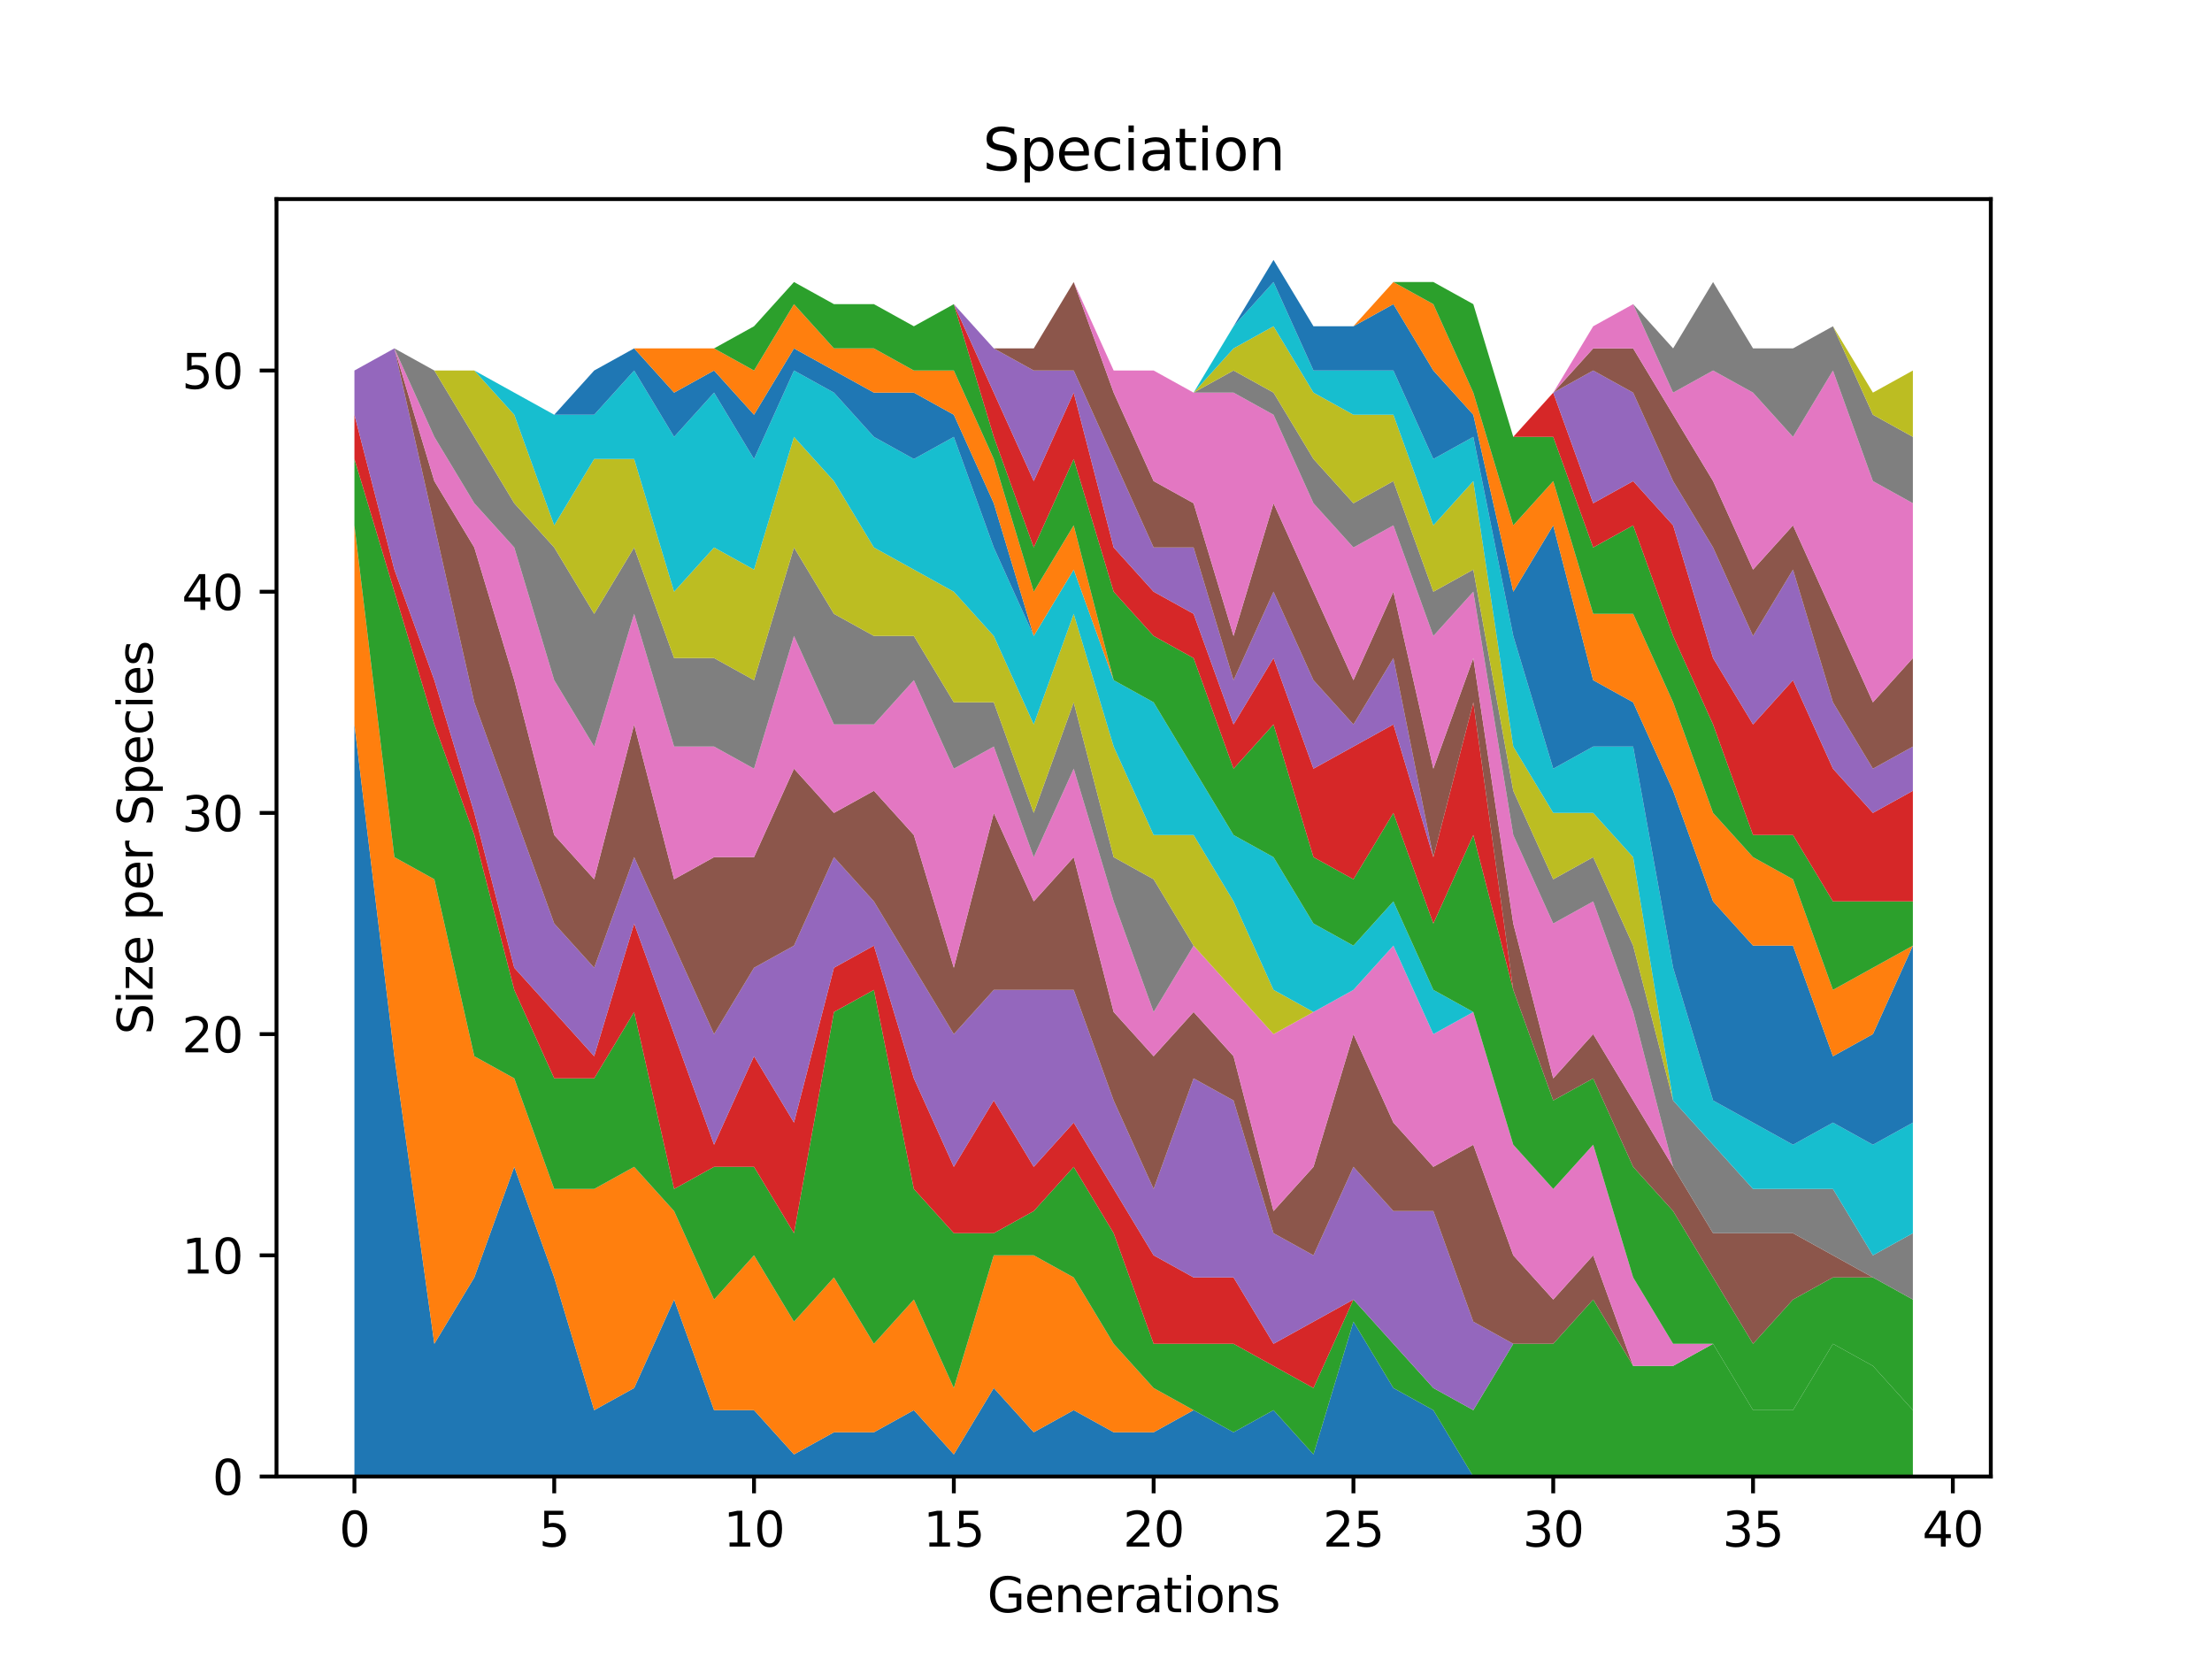 <?xml version="1.0" encoding="utf-8" standalone="no"?>
<!DOCTYPE svg PUBLIC "-//W3C//DTD SVG 1.1//EN"
  "http://www.w3.org/Graphics/SVG/1.1/DTD/svg11.dtd">
<svg xmlns:xlink="http://www.w3.org/1999/xlink" width="460.8pt" height="345.6pt" viewBox="0 0 460.8 345.6" xmlns="http://www.w3.org/2000/svg" version="1.1">
 <defs>
  <style type="text/css">*{stroke-linejoin: round; stroke-linecap: butt}</style>
 </defs>
 <g id="figure_1">
  <g id="patch_1">
   <path d="M 0 345.6 
L 460.8 345.6 
L 460.8 0 
L 0 0 
z
" style="fill: #ffffff"/>
  </g>
  <g id="axes_1">
   <g id="patch_2">
    <path d="M 57.6 307.584 
L 414.72 307.584 
L 414.72 41.472 
L 57.6 41.472 
z
" style="fill: #ffffff"/>
   </g>
   <g id="PolyCollection_1">
    <path d="M 73.833 150.912 
L 73.833 307.584 
L 82.157 307.584 
L 90.482 307.584 
L 98.806 307.584 
L 107.131 307.584 
L 115.455 307.584 
L 123.78 307.584 
L 132.104 307.584 
L 140.429 307.584 
L 148.753 307.584 
L 157.077 307.584 
L 165.402 307.584 
L 173.726 307.584 
L 182.051 307.584 
L 190.375 307.584 
L 198.7 307.584 
L 207.024 307.584 
L 215.349 307.584 
L 223.673 307.584 
L 231.998 307.584 
L 240.322 307.584 
L 248.647 307.584 
L 256.971 307.584 
L 265.296 307.584 
L 273.62 307.584 
L 281.945 307.584 
L 290.269 307.584 
L 298.594 307.584 
L 306.918 307.584 
L 315.243 307.584 
L 323.567 307.584 
L 331.891 307.584 
L 340.216 307.584 
L 348.54 307.584 
L 356.865 307.584 
L 365.189 307.584 
L 373.514 307.584 
L 381.838 307.584 
L 390.163 307.584 
L 398.487 307.584 
L 398.487 307.584 
L 398.487 307.584 
L 390.163 307.584 
L 381.838 307.584 
L 373.514 307.584 
L 365.189 307.584 
L 356.865 307.584 
L 348.54 307.584 
L 340.216 307.584 
L 331.891 307.584 
L 323.567 307.584 
L 315.243 307.584 
L 306.918 307.584 
L 298.594 293.76 
L 290.269 289.152 
L 281.945 275.328 
L 273.62 302.976 
L 265.296 293.76 
L 256.971 298.368 
L 248.647 293.76 
L 240.322 298.368 
L 231.998 298.368 
L 223.673 293.76 
L 215.349 298.368 
L 207.024 289.152 
L 198.7 302.976 
L 190.375 293.76 
L 182.051 298.368 
L 173.726 298.368 
L 165.402 302.976 
L 157.077 293.76 
L 148.753 293.76 
L 140.429 270.72 
L 132.104 289.152 
L 123.78 293.76 
L 115.455 266.112 
L 107.131 243.072 
L 98.806 266.112 
L 90.482 279.936 
L 82.157 220.032 
L 73.833 150.912 
z
" clip-path="url(#p85d47ecfdc)" style="fill: #1f77b4"/>
   </g>
   <g id="PolyCollection_2">
    <path d="M 73.833 109.44 
L 73.833 150.912 
L 82.157 220.032 
L 90.482 279.936 
L 98.806 266.112 
L 107.131 243.072 
L 115.455 266.112 
L 123.78 293.76 
L 132.104 289.152 
L 140.429 270.72 
L 148.753 293.76 
L 157.077 293.76 
L 165.402 302.976 
L 173.726 298.368 
L 182.051 298.368 
L 190.375 293.76 
L 198.7 302.976 
L 207.024 289.152 
L 215.349 298.368 
L 223.673 293.76 
L 231.998 298.368 
L 240.322 298.368 
L 248.647 293.76 
L 256.971 298.368 
L 265.296 293.76 
L 273.62 302.976 
L 281.945 275.328 
L 290.269 289.152 
L 298.594 293.76 
L 306.918 307.584 
L 315.243 307.584 
L 323.567 307.584 
L 331.891 307.584 
L 340.216 307.584 
L 348.54 307.584 
L 356.865 307.584 
L 365.189 307.584 
L 373.514 307.584 
L 381.838 307.584 
L 390.163 307.584 
L 398.487 307.584 
L 398.487 307.584 
L 398.487 307.584 
L 390.163 307.584 
L 381.838 307.584 
L 373.514 307.584 
L 365.189 307.584 
L 356.865 307.584 
L 348.54 307.584 
L 340.216 307.584 
L 331.891 307.584 
L 323.567 307.584 
L 315.243 307.584 
L 306.918 307.584 
L 298.594 293.76 
L 290.269 289.152 
L 281.945 275.328 
L 273.62 302.976 
L 265.296 293.76 
L 256.971 298.368 
L 248.647 293.76 
L 240.322 289.152 
L 231.998 279.936 
L 223.673 266.112 
L 215.349 261.504 
L 207.024 261.504 
L 198.7 289.152 
L 190.375 270.72 
L 182.051 279.936 
L 173.726 266.112 
L 165.402 275.328 
L 157.077 261.504 
L 148.753 270.72 
L 140.429 252.288 
L 132.104 243.072 
L 123.78 247.68 
L 115.455 247.68 
L 107.131 224.64 
L 98.806 220.032 
L 90.482 183.168 
L 82.157 178.56 
L 73.833 109.44 
z
" clip-path="url(#p85d47ecfdc)" style="fill: #ff7f0e"/>
   </g>
   <g id="PolyCollection_3">
    <path d="M 73.833 95.616 
L 73.833 109.44 
L 82.157 178.56 
L 90.482 183.168 
L 98.806 220.032 
L 107.131 224.64 
L 115.455 247.68 
L 123.78 247.68 
L 132.104 243.072 
L 140.429 252.288 
L 148.753 270.72 
L 157.077 261.504 
L 165.402 275.328 
L 173.726 266.112 
L 182.051 279.936 
L 190.375 270.72 
L 198.7 289.152 
L 207.024 261.504 
L 215.349 261.504 
L 223.673 266.112 
L 231.998 279.936 
L 240.322 289.152 
L 248.647 293.76 
L 256.971 298.368 
L 265.296 293.76 
L 273.62 302.976 
L 281.945 275.328 
L 290.269 289.152 
L 298.594 293.76 
L 306.918 307.584 
L 315.243 307.584 
L 323.567 307.584 
L 331.891 307.584 
L 340.216 307.584 
L 348.54 307.584 
L 356.865 307.584 
L 365.189 307.584 
L 373.514 307.584 
L 381.838 307.584 
L 390.163 307.584 
L 398.487 307.584 
L 398.487 293.76 
L 398.487 293.76 
L 390.163 284.544 
L 381.838 279.936 
L 373.514 293.76 
L 365.189 293.76 
L 356.865 279.936 
L 348.54 284.544 
L 340.216 284.544 
L 331.891 270.72 
L 323.567 279.936 
L 315.243 279.936 
L 306.918 293.76 
L 298.594 289.152 
L 290.269 279.936 
L 281.945 270.72 
L 273.62 289.152 
L 265.296 284.544 
L 256.971 279.936 
L 248.647 279.936 
L 240.322 279.936 
L 231.998 256.896 
L 223.673 243.072 
L 215.349 252.288 
L 207.024 256.896 
L 198.7 256.896 
L 190.375 247.68 
L 182.051 206.208 
L 173.726 210.816 
L 165.402 256.896 
L 157.077 243.072 
L 148.753 243.072 
L 140.429 247.68 
L 132.104 210.816 
L 123.78 224.64 
L 115.455 224.64 
L 107.131 206.208 
L 98.806 173.952 
L 90.482 150.912 
L 82.157 123.264 
L 73.833 95.616 
z
" clip-path="url(#p85d47ecfdc)" style="fill: #2ca02c"/>
   </g>
   <g id="PolyCollection_4">
    <path d="M 73.833 86.4 
L 73.833 95.616 
L 82.157 123.264 
L 90.482 150.912 
L 98.806 173.952 
L 107.131 206.208 
L 115.455 224.64 
L 123.78 224.64 
L 132.104 210.816 
L 140.429 247.68 
L 148.753 243.072 
L 157.077 243.072 
L 165.402 256.896 
L 173.726 210.816 
L 182.051 206.208 
L 190.375 247.68 
L 198.7 256.896 
L 207.024 256.896 
L 215.349 252.288 
L 223.673 243.072 
L 231.998 256.896 
L 240.322 279.936 
L 248.647 279.936 
L 256.971 279.936 
L 265.296 284.544 
L 273.62 289.152 
L 281.945 270.72 
L 290.269 279.936 
L 298.594 289.152 
L 306.918 293.76 
L 315.243 279.936 
L 323.567 279.936 
L 331.891 270.72 
L 340.216 284.544 
L 348.54 284.544 
L 356.865 279.936 
L 365.189 293.76 
L 373.514 293.76 
L 381.838 279.936 
L 390.163 284.544 
L 398.487 293.76 
L 398.487 293.76 
L 398.487 293.76 
L 390.163 284.544 
L 381.838 279.936 
L 373.514 293.76 
L 365.189 293.76 
L 356.865 279.936 
L 348.54 284.544 
L 340.216 284.544 
L 331.891 270.72 
L 323.567 279.936 
L 315.243 279.936 
L 306.918 293.76 
L 298.594 289.152 
L 290.269 279.936 
L 281.945 270.72 
L 273.62 275.328 
L 265.296 279.936 
L 256.971 266.112 
L 248.647 266.112 
L 240.322 261.504 
L 231.998 247.68 
L 223.673 233.856 
L 215.349 243.072 
L 207.024 229.248 
L 198.7 243.072 
L 190.375 224.64 
L 182.051 196.992 
L 173.726 201.6 
L 165.402 233.856 
L 157.077 220.032 
L 148.753 238.464 
L 140.429 215.424 
L 132.104 192.384 
L 123.78 220.032 
L 115.455 210.816 
L 107.131 201.6 
L 98.806 169.344 
L 90.482 141.696 
L 82.157 118.656 
L 73.833 86.4 
z
" clip-path="url(#p85d47ecfdc)" style="fill: #d62728"/>
   </g>
   <g id="PolyCollection_5">
    <path d="M 73.833 77.184 
L 73.833 86.4 
L 82.157 118.656 
L 90.482 141.696 
L 98.806 169.344 
L 107.131 201.6 
L 115.455 210.816 
L 123.78 220.032 
L 132.104 192.384 
L 140.429 215.424 
L 148.753 238.464 
L 157.077 220.032 
L 165.402 233.856 
L 173.726 201.6 
L 182.051 196.992 
L 190.375 224.64 
L 198.7 243.072 
L 207.024 229.248 
L 215.349 243.072 
L 223.673 233.856 
L 231.998 247.68 
L 240.322 261.504 
L 248.647 266.112 
L 256.971 266.112 
L 265.296 279.936 
L 273.62 275.328 
L 281.945 270.72 
L 290.269 279.936 
L 298.594 289.152 
L 306.918 293.76 
L 315.243 279.936 
L 323.567 279.936 
L 331.891 270.72 
L 340.216 284.544 
L 348.54 284.544 
L 356.865 279.936 
L 365.189 293.76 
L 373.514 293.76 
L 381.838 279.936 
L 390.163 284.544 
L 398.487 293.76 
L 398.487 293.76 
L 398.487 293.76 
L 390.163 284.544 
L 381.838 279.936 
L 373.514 293.76 
L 365.189 293.76 
L 356.865 279.936 
L 348.54 284.544 
L 340.216 284.544 
L 331.891 270.72 
L 323.567 279.936 
L 315.243 279.936 
L 306.918 275.328 
L 298.594 252.288 
L 290.269 252.288 
L 281.945 243.072 
L 273.62 261.504 
L 265.296 256.896 
L 256.971 229.248 
L 248.647 224.64 
L 240.322 247.68 
L 231.998 229.248 
L 223.673 206.208 
L 215.349 206.208 
L 207.024 206.208 
L 198.7 215.424 
L 190.375 201.6 
L 182.051 187.776 
L 173.726 178.56 
L 165.402 196.992 
L 157.077 201.6 
L 148.753 215.424 
L 140.429 196.992 
L 132.104 178.56 
L 123.78 201.6 
L 115.455 192.384 
L 107.131 169.344 
L 98.806 146.304 
L 90.482 109.44 
L 82.157 72.576 
L 73.833 77.184 
z
" clip-path="url(#p85d47ecfdc)" style="fill: #9467bd"/>
   </g>
   <g id="PolyCollection_6">
    <path d="M 73.833 77.184 
L 73.833 77.184 
L 82.157 72.576 
L 90.482 109.44 
L 98.806 146.304 
L 107.131 169.344 
L 115.455 192.384 
L 123.78 201.6 
L 132.104 178.56 
L 140.429 196.992 
L 148.753 215.424 
L 157.077 201.6 
L 165.402 196.992 
L 173.726 178.56 
L 182.051 187.776 
L 190.375 201.6 
L 198.7 215.424 
L 207.024 206.208 
L 215.349 206.208 
L 223.673 206.208 
L 231.998 229.248 
L 240.322 247.68 
L 248.647 224.64 
L 256.971 229.248 
L 265.296 256.896 
L 273.62 261.504 
L 281.945 243.072 
L 290.269 252.288 
L 298.594 252.288 
L 306.918 275.328 
L 315.243 279.936 
L 323.567 279.936 
L 331.891 270.72 
L 340.216 284.544 
L 348.54 284.544 
L 356.865 279.936 
L 365.189 293.76 
L 373.514 293.76 
L 381.838 279.936 
L 390.163 284.544 
L 398.487 293.76 
L 398.487 293.76 
L 398.487 293.76 
L 390.163 284.544 
L 381.838 279.936 
L 373.514 293.76 
L 365.189 293.76 
L 356.865 279.936 
L 348.54 284.544 
L 340.216 284.544 
L 331.891 261.504 
L 323.567 270.72 
L 315.243 261.504 
L 306.918 238.464 
L 298.594 243.072 
L 290.269 233.856 
L 281.945 215.424 
L 273.62 243.072 
L 265.296 252.288 
L 256.971 220.032 
L 248.647 210.816 
L 240.322 220.032 
L 231.998 210.816 
L 223.673 178.56 
L 215.349 187.776 
L 207.024 169.344 
L 198.7 201.6 
L 190.375 173.952 
L 182.051 164.736 
L 173.726 169.344 
L 165.402 160.128 
L 157.077 178.56 
L 148.753 178.56 
L 140.429 183.168 
L 132.104 150.912 
L 123.78 183.168 
L 115.455 173.952 
L 107.131 141.696 
L 98.806 114.048 
L 90.482 100.224 
L 82.157 72.576 
L 73.833 77.184 
z
" clip-path="url(#p85d47ecfdc)" style="fill: #8c564b"/>
   </g>
   <g id="PolyCollection_7">
    <path d="M 73.833 77.184 
L 73.833 77.184 
L 82.157 72.576 
L 90.482 100.224 
L 98.806 114.048 
L 107.131 141.696 
L 115.455 173.952 
L 123.78 183.168 
L 132.104 150.912 
L 140.429 183.168 
L 148.753 178.56 
L 157.077 178.56 
L 165.402 160.128 
L 173.726 169.344 
L 182.051 164.736 
L 190.375 173.952 
L 198.7 201.6 
L 207.024 169.344 
L 215.349 187.776 
L 223.673 178.56 
L 231.998 210.816 
L 240.322 220.032 
L 248.647 210.816 
L 256.971 220.032 
L 265.296 252.288 
L 273.62 243.072 
L 281.945 215.424 
L 290.269 233.856 
L 298.594 243.072 
L 306.918 238.464 
L 315.243 261.504 
L 323.567 270.72 
L 331.891 261.504 
L 340.216 284.544 
L 348.54 284.544 
L 356.865 279.936 
L 365.189 293.76 
L 373.514 293.76 
L 381.838 279.936 
L 390.163 284.544 
L 398.487 293.76 
L 398.487 293.76 
L 398.487 293.76 
L 390.163 284.544 
L 381.838 279.936 
L 373.514 293.76 
L 365.189 293.76 
L 356.865 279.936 
L 348.54 279.936 
L 340.216 266.112 
L 331.891 238.464 
L 323.567 247.68 
L 315.243 238.464 
L 306.918 210.816 
L 298.594 215.424 
L 290.269 196.992 
L 281.945 206.208 
L 273.62 210.816 
L 265.296 215.424 
L 256.971 206.208 
L 248.647 196.992 
L 240.322 210.816 
L 231.998 187.776 
L 223.673 160.128 
L 215.349 178.56 
L 207.024 155.52 
L 198.7 160.128 
L 190.375 141.696 
L 182.051 150.912 
L 173.726 150.912 
L 165.402 132.48 
L 157.077 160.128 
L 148.753 155.52 
L 140.429 155.52 
L 132.104 127.872 
L 123.78 155.52 
L 115.455 141.696 
L 107.131 114.048 
L 98.806 104.832 
L 90.482 91.008 
L 82.157 72.576 
L 73.833 77.184 
z
" clip-path="url(#p85d47ecfdc)" style="fill: #e377c2"/>
   </g>
   <g id="PolyCollection_8">
    <path d="M 73.833 77.184 
L 73.833 77.184 
L 82.157 72.576 
L 90.482 91.008 
L 98.806 104.832 
L 107.131 114.048 
L 115.455 141.696 
L 123.78 155.52 
L 132.104 127.872 
L 140.429 155.52 
L 148.753 155.52 
L 157.077 160.128 
L 165.402 132.48 
L 173.726 150.912 
L 182.051 150.912 
L 190.375 141.696 
L 198.7 160.128 
L 207.024 155.52 
L 215.349 178.56 
L 223.673 160.128 
L 231.998 187.776 
L 240.322 210.816 
L 248.647 196.992 
L 256.971 206.208 
L 265.296 215.424 
L 273.62 210.816 
L 281.945 206.208 
L 290.269 196.992 
L 298.594 215.424 
L 306.918 210.816 
L 315.243 238.464 
L 323.567 247.68 
L 331.891 238.464 
L 340.216 266.112 
L 348.54 279.936 
L 356.865 279.936 
L 365.189 293.76 
L 373.514 293.76 
L 381.838 279.936 
L 390.163 284.544 
L 398.487 293.76 
L 398.487 293.76 
L 398.487 293.76 
L 390.163 284.544 
L 381.838 279.936 
L 373.514 293.76 
L 365.189 293.76 
L 356.865 279.936 
L 348.54 279.936 
L 340.216 266.112 
L 331.891 238.464 
L 323.567 247.68 
L 315.243 238.464 
L 306.918 210.816 
L 298.594 215.424 
L 290.269 196.992 
L 281.945 206.208 
L 273.62 210.816 
L 265.296 215.424 
L 256.971 206.208 
L 248.647 196.992 
L 240.322 183.168 
L 231.998 178.56 
L 223.673 146.304 
L 215.349 169.344 
L 207.024 146.304 
L 198.7 146.304 
L 190.375 132.48 
L 182.051 132.48 
L 173.726 127.872 
L 165.402 114.048 
L 157.077 141.696 
L 148.753 137.088 
L 140.429 137.088 
L 132.104 114.048 
L 123.78 127.872 
L 115.455 114.048 
L 107.131 104.832 
L 98.806 91.008 
L 90.482 77.184 
L 82.157 72.576 
L 73.833 77.184 
z
" clip-path="url(#p85d47ecfdc)" style="fill: #7f7f7f"/>
   </g>
   <g id="PolyCollection_9">
    <path d="M 73.833 77.184 
L 73.833 77.184 
L 82.157 72.576 
L 90.482 77.184 
L 98.806 91.008 
L 107.131 104.832 
L 115.455 114.048 
L 123.78 127.872 
L 132.104 114.048 
L 140.429 137.088 
L 148.753 137.088 
L 157.077 141.696 
L 165.402 114.048 
L 173.726 127.872 
L 182.051 132.48 
L 190.375 132.48 
L 198.7 146.304 
L 207.024 146.304 
L 215.349 169.344 
L 223.673 146.304 
L 231.998 178.56 
L 240.322 183.168 
L 248.647 196.992 
L 256.971 206.208 
L 265.296 215.424 
L 273.62 210.816 
L 281.945 206.208 
L 290.269 196.992 
L 298.594 215.424 
L 306.918 210.816 
L 315.243 238.464 
L 323.567 247.68 
L 331.891 238.464 
L 340.216 266.112 
L 348.54 279.936 
L 356.865 279.936 
L 365.189 293.76 
L 373.514 293.76 
L 381.838 279.936 
L 390.163 284.544 
L 398.487 293.76 
L 398.487 293.76 
L 398.487 293.76 
L 390.163 284.544 
L 381.838 279.936 
L 373.514 293.76 
L 365.189 293.76 
L 356.865 279.936 
L 348.54 279.936 
L 340.216 266.112 
L 331.891 238.464 
L 323.567 247.68 
L 315.243 238.464 
L 306.918 210.816 
L 298.594 215.424 
L 290.269 196.992 
L 281.945 206.208 
L 273.62 210.816 
L 265.296 206.208 
L 256.971 187.776 
L 248.647 173.952 
L 240.322 173.952 
L 231.998 155.52 
L 223.673 127.872 
L 215.349 150.912 
L 207.024 132.48 
L 198.7 123.264 
L 190.375 118.656 
L 182.051 114.048 
L 173.726 100.224 
L 165.402 91.008 
L 157.077 118.656 
L 148.753 114.048 
L 140.429 123.264 
L 132.104 95.616 
L 123.78 95.616 
L 115.455 109.44 
L 107.131 86.4 
L 98.806 77.184 
L 90.482 77.184 
L 82.157 72.576 
L 73.833 77.184 
z
" clip-path="url(#p85d47ecfdc)" style="fill: #bcbd22"/>
   </g>
   <g id="PolyCollection_10">
    <path d="M 73.833 77.184 
L 73.833 77.184 
L 82.157 72.576 
L 90.482 77.184 
L 98.806 77.184 
L 107.131 86.4 
L 115.455 109.44 
L 123.78 95.616 
L 132.104 95.616 
L 140.429 123.264 
L 148.753 114.048 
L 157.077 118.656 
L 165.402 91.008 
L 173.726 100.224 
L 182.051 114.048 
L 190.375 118.656 
L 198.7 123.264 
L 207.024 132.48 
L 215.349 150.912 
L 223.673 127.872 
L 231.998 155.52 
L 240.322 173.952 
L 248.647 173.952 
L 256.971 187.776 
L 265.296 206.208 
L 273.62 210.816 
L 281.945 206.208 
L 290.269 196.992 
L 298.594 215.424 
L 306.918 210.816 
L 315.243 238.464 
L 323.567 247.68 
L 331.891 238.464 
L 340.216 266.112 
L 348.54 279.936 
L 356.865 279.936 
L 365.189 293.76 
L 373.514 293.76 
L 381.838 279.936 
L 390.163 284.544 
L 398.487 293.76 
L 398.487 293.76 
L 398.487 293.76 
L 390.163 284.544 
L 381.838 279.936 
L 373.514 293.76 
L 365.189 293.76 
L 356.865 279.936 
L 348.54 279.936 
L 340.216 266.112 
L 331.891 238.464 
L 323.567 247.68 
L 315.243 238.464 
L 306.918 210.816 
L 298.594 206.208 
L 290.269 187.776 
L 281.945 196.992 
L 273.62 192.384 
L 265.296 178.56 
L 256.971 173.952 
L 248.647 160.128 
L 240.322 146.304 
L 231.998 141.696 
L 223.673 118.656 
L 215.349 132.48 
L 207.024 114.048 
L 198.7 91.008 
L 190.375 95.616 
L 182.051 91.008 
L 173.726 81.792 
L 165.402 77.184 
L 157.077 95.616 
L 148.753 81.792 
L 140.429 91.008 
L 132.104 77.184 
L 123.78 86.4 
L 115.455 86.4 
L 107.131 81.792 
L 98.806 77.184 
L 90.482 77.184 
L 82.157 72.576 
L 73.833 77.184 
z
" clip-path="url(#p85d47ecfdc)" style="fill: #17becf"/>
   </g>
   <g id="PolyCollection_11">
    <path d="M 73.833 77.184 
L 73.833 77.184 
L 82.157 72.576 
L 90.482 77.184 
L 98.806 77.184 
L 107.131 81.792 
L 115.455 86.4 
L 123.78 86.4 
L 132.104 77.184 
L 140.429 91.008 
L 148.753 81.792 
L 157.077 95.616 
L 165.402 77.184 
L 173.726 81.792 
L 182.051 91.008 
L 190.375 95.616 
L 198.7 91.008 
L 207.024 114.048 
L 215.349 132.48 
L 223.673 118.656 
L 231.998 141.696 
L 240.322 146.304 
L 248.647 160.128 
L 256.971 173.952 
L 265.296 178.56 
L 273.62 192.384 
L 281.945 196.992 
L 290.269 187.776 
L 298.594 206.208 
L 306.918 210.816 
L 315.243 238.464 
L 323.567 247.68 
L 331.891 238.464 
L 340.216 266.112 
L 348.54 279.936 
L 356.865 279.936 
L 365.189 293.76 
L 373.514 293.76 
L 381.838 279.936 
L 390.163 284.544 
L 398.487 293.76 
L 398.487 293.76 
L 398.487 293.76 
L 390.163 284.544 
L 381.838 279.936 
L 373.514 293.76 
L 365.189 293.76 
L 356.865 279.936 
L 348.54 279.936 
L 340.216 266.112 
L 331.891 238.464 
L 323.567 247.68 
L 315.243 238.464 
L 306.918 210.816 
L 298.594 206.208 
L 290.269 187.776 
L 281.945 196.992 
L 273.62 192.384 
L 265.296 178.56 
L 256.971 173.952 
L 248.647 160.128 
L 240.322 146.304 
L 231.998 141.696 
L 223.673 118.656 
L 215.349 132.48 
L 207.024 104.832 
L 198.7 86.4 
L 190.375 81.792 
L 182.051 81.792 
L 173.726 77.184 
L 165.402 72.576 
L 157.077 86.4 
L 148.753 77.184 
L 140.429 81.792 
L 132.104 72.576 
L 123.78 77.184 
L 115.455 86.4 
L 107.131 81.792 
L 98.806 77.184 
L 90.482 77.184 
L 82.157 72.576 
L 73.833 77.184 
z
" clip-path="url(#p85d47ecfdc)" style="fill: #1f77b4"/>
   </g>
   <g id="PolyCollection_12">
    <path d="M 73.833 77.184 
L 73.833 77.184 
L 82.157 72.576 
L 90.482 77.184 
L 98.806 77.184 
L 107.131 81.792 
L 115.455 86.4 
L 123.78 77.184 
L 132.104 72.576 
L 140.429 81.792 
L 148.753 77.184 
L 157.077 86.4 
L 165.402 72.576 
L 173.726 77.184 
L 182.051 81.792 
L 190.375 81.792 
L 198.7 86.4 
L 207.024 104.832 
L 215.349 132.48 
L 223.673 118.656 
L 231.998 141.696 
L 240.322 146.304 
L 248.647 160.128 
L 256.971 173.952 
L 265.296 178.56 
L 273.62 192.384 
L 281.945 196.992 
L 290.269 187.776 
L 298.594 206.208 
L 306.918 210.816 
L 315.243 238.464 
L 323.567 247.68 
L 331.891 238.464 
L 340.216 266.112 
L 348.54 279.936 
L 356.865 279.936 
L 365.189 293.76 
L 373.514 293.76 
L 381.838 279.936 
L 390.163 284.544 
L 398.487 293.76 
L 398.487 293.76 
L 398.487 293.76 
L 390.163 284.544 
L 381.838 279.936 
L 373.514 293.76 
L 365.189 293.76 
L 356.865 279.936 
L 348.54 279.936 
L 340.216 266.112 
L 331.891 238.464 
L 323.567 247.68 
L 315.243 238.464 
L 306.918 210.816 
L 298.594 206.208 
L 290.269 187.776 
L 281.945 196.992 
L 273.62 192.384 
L 265.296 178.56 
L 256.971 173.952 
L 248.647 160.128 
L 240.322 146.304 
L 231.998 141.696 
L 223.673 109.44 
L 215.349 123.264 
L 207.024 95.616 
L 198.7 77.184 
L 190.375 77.184 
L 182.051 72.576 
L 173.726 72.576 
L 165.402 63.36 
L 157.077 77.184 
L 148.753 72.576 
L 140.429 72.576 
L 132.104 72.576 
L 123.78 77.184 
L 115.455 86.4 
L 107.131 81.792 
L 98.806 77.184 
L 90.482 77.184 
L 82.157 72.576 
L 73.833 77.184 
z
" clip-path="url(#p85d47ecfdc)" style="fill: #ff7f0e"/>
   </g>
   <g id="PolyCollection_13">
    <path d="M 73.833 77.184 
L 73.833 77.184 
L 82.157 72.576 
L 90.482 77.184 
L 98.806 77.184 
L 107.131 81.792 
L 115.455 86.4 
L 123.78 77.184 
L 132.104 72.576 
L 140.429 72.576 
L 148.753 72.576 
L 157.077 77.184 
L 165.402 63.36 
L 173.726 72.576 
L 182.051 72.576 
L 190.375 77.184 
L 198.7 77.184 
L 207.024 95.616 
L 215.349 123.264 
L 223.673 109.44 
L 231.998 141.696 
L 240.322 146.304 
L 248.647 160.128 
L 256.971 173.952 
L 265.296 178.56 
L 273.62 192.384 
L 281.945 196.992 
L 290.269 187.776 
L 298.594 206.208 
L 306.918 210.816 
L 315.243 238.464 
L 323.567 247.68 
L 331.891 238.464 
L 340.216 266.112 
L 348.54 279.936 
L 356.865 279.936 
L 365.189 293.76 
L 373.514 293.76 
L 381.838 279.936 
L 390.163 284.544 
L 398.487 293.76 
L 398.487 270.72 
L 398.487 270.72 
L 390.163 266.112 
L 381.838 266.112 
L 373.514 270.72 
L 365.189 279.936 
L 356.865 266.112 
L 348.54 252.288 
L 340.216 243.072 
L 331.891 224.64 
L 323.567 229.248 
L 315.243 206.208 
L 306.918 173.952 
L 298.594 192.384 
L 290.269 169.344 
L 281.945 183.168 
L 273.62 178.56 
L 265.296 150.912 
L 256.971 160.128 
L 248.647 137.088 
L 240.322 132.48 
L 231.998 123.264 
L 223.673 95.616 
L 215.349 114.048 
L 207.024 91.008 
L 198.7 63.36 
L 190.375 67.968 
L 182.051 63.36 
L 173.726 63.36 
L 165.402 58.752 
L 157.077 67.968 
L 148.753 72.576 
L 140.429 72.576 
L 132.104 72.576 
L 123.78 77.184 
L 115.455 86.4 
L 107.131 81.792 
L 98.806 77.184 
L 90.482 77.184 
L 82.157 72.576 
L 73.833 77.184 
z
" clip-path="url(#p85d47ecfdc)" style="fill: #2ca02c"/>
   </g>
   <g id="PolyCollection_14">
    <path d="M 73.833 77.184 
L 73.833 77.184 
L 82.157 72.576 
L 90.482 77.184 
L 98.806 77.184 
L 107.131 81.792 
L 115.455 86.4 
L 123.78 77.184 
L 132.104 72.576 
L 140.429 72.576 
L 148.753 72.576 
L 157.077 67.968 
L 165.402 58.752 
L 173.726 63.36 
L 182.051 63.36 
L 190.375 67.968 
L 198.7 63.36 
L 207.024 91.008 
L 215.349 114.048 
L 223.673 95.616 
L 231.998 123.264 
L 240.322 132.48 
L 248.647 137.088 
L 256.971 160.128 
L 265.296 150.912 
L 273.62 178.56 
L 281.945 183.168 
L 290.269 169.344 
L 298.594 192.384 
L 306.918 173.952 
L 315.243 206.208 
L 323.567 229.248 
L 331.891 224.64 
L 340.216 243.072 
L 348.54 252.288 
L 356.865 266.112 
L 365.189 279.936 
L 373.514 270.72 
L 381.838 266.112 
L 390.163 266.112 
L 398.487 270.72 
L 398.487 270.72 
L 398.487 270.72 
L 390.163 266.112 
L 381.838 266.112 
L 373.514 270.72 
L 365.189 279.936 
L 356.865 266.112 
L 348.54 252.288 
L 340.216 243.072 
L 331.891 224.64 
L 323.567 229.248 
L 315.243 206.208 
L 306.918 146.304 
L 298.594 178.56 
L 290.269 150.912 
L 281.945 155.52 
L 273.62 160.128 
L 265.296 137.088 
L 256.971 150.912 
L 248.647 127.872 
L 240.322 123.264 
L 231.998 114.048 
L 223.673 81.792 
L 215.349 100.224 
L 207.024 81.792 
L 198.7 63.36 
L 190.375 67.968 
L 182.051 63.36 
L 173.726 63.36 
L 165.402 58.752 
L 157.077 67.968 
L 148.753 72.576 
L 140.429 72.576 
L 132.104 72.576 
L 123.78 77.184 
L 115.455 86.4 
L 107.131 81.792 
L 98.806 77.184 
L 90.482 77.184 
L 82.157 72.576 
L 73.833 77.184 
z
" clip-path="url(#p85d47ecfdc)" style="fill: #d62728"/>
   </g>
   <g id="PolyCollection_15">
    <path d="M 73.833 77.184 
L 73.833 77.184 
L 82.157 72.576 
L 90.482 77.184 
L 98.806 77.184 
L 107.131 81.792 
L 115.455 86.4 
L 123.78 77.184 
L 132.104 72.576 
L 140.429 72.576 
L 148.753 72.576 
L 157.077 67.968 
L 165.402 58.752 
L 173.726 63.36 
L 182.051 63.36 
L 190.375 67.968 
L 198.7 63.36 
L 207.024 81.792 
L 215.349 100.224 
L 223.673 81.792 
L 231.998 114.048 
L 240.322 123.264 
L 248.647 127.872 
L 256.971 150.912 
L 265.296 137.088 
L 273.62 160.128 
L 281.945 155.52 
L 290.269 150.912 
L 298.594 178.56 
L 306.918 146.304 
L 315.243 206.208 
L 323.567 229.248 
L 331.891 224.64 
L 340.216 243.072 
L 348.54 252.288 
L 356.865 266.112 
L 365.189 279.936 
L 373.514 270.72 
L 381.838 266.112 
L 390.163 266.112 
L 398.487 270.72 
L 398.487 270.72 
L 398.487 270.72 
L 390.163 266.112 
L 381.838 266.112 
L 373.514 270.72 
L 365.189 279.936 
L 356.865 266.112 
L 348.54 252.288 
L 340.216 243.072 
L 331.891 224.64 
L 323.567 229.248 
L 315.243 206.208 
L 306.918 146.304 
L 298.594 178.56 
L 290.269 137.088 
L 281.945 150.912 
L 273.62 141.696 
L 265.296 123.264 
L 256.971 141.696 
L 248.647 114.048 
L 240.322 114.048 
L 231.998 95.616 
L 223.673 77.184 
L 215.349 77.184 
L 207.024 72.576 
L 198.7 63.36 
L 190.375 67.968 
L 182.051 63.36 
L 173.726 63.36 
L 165.402 58.752 
L 157.077 67.968 
L 148.753 72.576 
L 140.429 72.576 
L 132.104 72.576 
L 123.78 77.184 
L 115.455 86.4 
L 107.131 81.792 
L 98.806 77.184 
L 90.482 77.184 
L 82.157 72.576 
L 73.833 77.184 
z
" clip-path="url(#p85d47ecfdc)" style="fill: #9467bd"/>
   </g>
   <g id="PolyCollection_16">
    <path d="M 73.833 77.184 
L 73.833 77.184 
L 82.157 72.576 
L 90.482 77.184 
L 98.806 77.184 
L 107.131 81.792 
L 115.455 86.4 
L 123.78 77.184 
L 132.104 72.576 
L 140.429 72.576 
L 148.753 72.576 
L 157.077 67.968 
L 165.402 58.752 
L 173.726 63.36 
L 182.051 63.36 
L 190.375 67.968 
L 198.7 63.36 
L 207.024 72.576 
L 215.349 77.184 
L 223.673 77.184 
L 231.998 95.616 
L 240.322 114.048 
L 248.647 114.048 
L 256.971 141.696 
L 265.296 123.264 
L 273.62 141.696 
L 281.945 150.912 
L 290.269 137.088 
L 298.594 178.56 
L 306.918 146.304 
L 315.243 206.208 
L 323.567 229.248 
L 331.891 224.64 
L 340.216 243.072 
L 348.54 252.288 
L 356.865 266.112 
L 365.189 279.936 
L 373.514 270.72 
L 381.838 266.112 
L 390.163 266.112 
L 398.487 270.72 
L 398.487 270.72 
L 398.487 270.72 
L 390.163 266.112 
L 381.838 261.504 
L 373.514 256.896 
L 365.189 256.896 
L 356.865 256.896 
L 348.54 243.072 
L 340.216 229.248 
L 331.891 215.424 
L 323.567 224.64 
L 315.243 192.384 
L 306.918 137.088 
L 298.594 160.128 
L 290.269 123.264 
L 281.945 141.696 
L 273.62 123.264 
L 265.296 104.832 
L 256.971 132.48 
L 248.647 104.832 
L 240.322 100.224 
L 231.998 81.792 
L 223.673 58.752 
L 215.349 72.576 
L 207.024 72.576 
L 198.7 63.36 
L 190.375 67.968 
L 182.051 63.36 
L 173.726 63.36 
L 165.402 58.752 
L 157.077 67.968 
L 148.753 72.576 
L 140.429 72.576 
L 132.104 72.576 
L 123.78 77.184 
L 115.455 86.4 
L 107.131 81.792 
L 98.806 77.184 
L 90.482 77.184 
L 82.157 72.576 
L 73.833 77.184 
z
" clip-path="url(#p85d47ecfdc)" style="fill: #8c564b"/>
   </g>
   <g id="PolyCollection_17">
    <path d="M 73.833 77.184 
L 73.833 77.184 
L 82.157 72.576 
L 90.482 77.184 
L 98.806 77.184 
L 107.131 81.792 
L 115.455 86.4 
L 123.78 77.184 
L 132.104 72.576 
L 140.429 72.576 
L 148.753 72.576 
L 157.077 67.968 
L 165.402 58.752 
L 173.726 63.36 
L 182.051 63.36 
L 190.375 67.968 
L 198.7 63.36 
L 207.024 72.576 
L 215.349 72.576 
L 223.673 58.752 
L 231.998 81.792 
L 240.322 100.224 
L 248.647 104.832 
L 256.971 132.48 
L 265.296 104.832 
L 273.62 123.264 
L 281.945 141.696 
L 290.269 123.264 
L 298.594 160.128 
L 306.918 137.088 
L 315.243 192.384 
L 323.567 224.64 
L 331.891 215.424 
L 340.216 229.248 
L 348.54 243.072 
L 356.865 256.896 
L 365.189 256.896 
L 373.514 256.896 
L 381.838 261.504 
L 390.163 266.112 
L 398.487 270.72 
L 398.487 270.72 
L 398.487 270.72 
L 390.163 266.112 
L 381.838 261.504 
L 373.514 256.896 
L 365.189 256.896 
L 356.865 256.896 
L 348.54 243.072 
L 340.216 210.816 
L 331.891 187.776 
L 323.567 192.384 
L 315.243 173.952 
L 306.918 123.264 
L 298.594 132.48 
L 290.269 109.44 
L 281.945 114.048 
L 273.62 104.832 
L 265.296 86.4 
L 256.971 81.792 
L 248.647 81.792 
L 240.322 77.184 
L 231.998 77.184 
L 223.673 58.752 
L 215.349 72.576 
L 207.024 72.576 
L 198.7 63.36 
L 190.375 67.968 
L 182.051 63.36 
L 173.726 63.36 
L 165.402 58.752 
L 157.077 67.968 
L 148.753 72.576 
L 140.429 72.576 
L 132.104 72.576 
L 123.78 77.184 
L 115.455 86.4 
L 107.131 81.792 
L 98.806 77.184 
L 90.482 77.184 
L 82.157 72.576 
L 73.833 77.184 
z
" clip-path="url(#p85d47ecfdc)" style="fill: #e377c2"/>
   </g>
   <g id="PolyCollection_18">
    <path d="M 73.833 77.184 
L 73.833 77.184 
L 82.157 72.576 
L 90.482 77.184 
L 98.806 77.184 
L 107.131 81.792 
L 115.455 86.4 
L 123.78 77.184 
L 132.104 72.576 
L 140.429 72.576 
L 148.753 72.576 
L 157.077 67.968 
L 165.402 58.752 
L 173.726 63.36 
L 182.051 63.36 
L 190.375 67.968 
L 198.7 63.36 
L 207.024 72.576 
L 215.349 72.576 
L 223.673 58.752 
L 231.998 77.184 
L 240.322 77.184 
L 248.647 81.792 
L 256.971 81.792 
L 265.296 86.4 
L 273.62 104.832 
L 281.945 114.048 
L 290.269 109.44 
L 298.594 132.48 
L 306.918 123.264 
L 315.243 173.952 
L 323.567 192.384 
L 331.891 187.776 
L 340.216 210.816 
L 348.54 243.072 
L 356.865 256.896 
L 365.189 256.896 
L 373.514 256.896 
L 381.838 261.504 
L 390.163 266.112 
L 398.487 270.72 
L 398.487 256.896 
L 398.487 256.896 
L 390.163 261.504 
L 381.838 247.68 
L 373.514 247.68 
L 365.189 247.68 
L 356.865 238.464 
L 348.54 229.248 
L 340.216 196.992 
L 331.891 178.56 
L 323.567 183.168 
L 315.243 164.736 
L 306.918 118.656 
L 298.594 123.264 
L 290.269 100.224 
L 281.945 104.832 
L 273.62 95.616 
L 265.296 81.792 
L 256.971 77.184 
L 248.647 81.792 
L 240.322 77.184 
L 231.998 77.184 
L 223.673 58.752 
L 215.349 72.576 
L 207.024 72.576 
L 198.7 63.36 
L 190.375 67.968 
L 182.051 63.36 
L 173.726 63.36 
L 165.402 58.752 
L 157.077 67.968 
L 148.753 72.576 
L 140.429 72.576 
L 132.104 72.576 
L 123.78 77.184 
L 115.455 86.4 
L 107.131 81.792 
L 98.806 77.184 
L 90.482 77.184 
L 82.157 72.576 
L 73.833 77.184 
z
" clip-path="url(#p85d47ecfdc)" style="fill: #7f7f7f"/>
   </g>
   <g id="PolyCollection_19">
    <path d="M 73.833 77.184 
L 73.833 77.184 
L 82.157 72.576 
L 90.482 77.184 
L 98.806 77.184 
L 107.131 81.792 
L 115.455 86.4 
L 123.78 77.184 
L 132.104 72.576 
L 140.429 72.576 
L 148.753 72.576 
L 157.077 67.968 
L 165.402 58.752 
L 173.726 63.36 
L 182.051 63.36 
L 190.375 67.968 
L 198.7 63.36 
L 207.024 72.576 
L 215.349 72.576 
L 223.673 58.752 
L 231.998 77.184 
L 240.322 77.184 
L 248.647 81.792 
L 256.971 77.184 
L 265.296 81.792 
L 273.62 95.616 
L 281.945 104.832 
L 290.269 100.224 
L 298.594 123.264 
L 306.918 118.656 
L 315.243 164.736 
L 323.567 183.168 
L 331.891 178.56 
L 340.216 196.992 
L 348.54 229.248 
L 356.865 238.464 
L 365.189 247.68 
L 373.514 247.68 
L 381.838 247.68 
L 390.163 261.504 
L 398.487 256.896 
L 398.487 256.896 
L 398.487 256.896 
L 390.163 261.504 
L 381.838 247.68 
L 373.514 247.68 
L 365.189 247.68 
L 356.865 238.464 
L 348.54 229.248 
L 340.216 178.56 
L 331.891 169.344 
L 323.567 169.344 
L 315.243 155.52 
L 306.918 100.224 
L 298.594 109.44 
L 290.269 86.4 
L 281.945 86.4 
L 273.62 81.792 
L 265.296 67.968 
L 256.971 72.576 
L 248.647 81.792 
L 240.322 77.184 
L 231.998 77.184 
L 223.673 58.752 
L 215.349 72.576 
L 207.024 72.576 
L 198.7 63.36 
L 190.375 67.968 
L 182.051 63.36 
L 173.726 63.36 
L 165.402 58.752 
L 157.077 67.968 
L 148.753 72.576 
L 140.429 72.576 
L 132.104 72.576 
L 123.78 77.184 
L 115.455 86.4 
L 107.131 81.792 
L 98.806 77.184 
L 90.482 77.184 
L 82.157 72.576 
L 73.833 77.184 
z
" clip-path="url(#p85d47ecfdc)" style="fill: #bcbd22"/>
   </g>
   <g id="PolyCollection_20">
    <path d="M 73.833 77.184 
L 73.833 77.184 
L 82.157 72.576 
L 90.482 77.184 
L 98.806 77.184 
L 107.131 81.792 
L 115.455 86.4 
L 123.78 77.184 
L 132.104 72.576 
L 140.429 72.576 
L 148.753 72.576 
L 157.077 67.968 
L 165.402 58.752 
L 173.726 63.36 
L 182.051 63.36 
L 190.375 67.968 
L 198.7 63.36 
L 207.024 72.576 
L 215.349 72.576 
L 223.673 58.752 
L 231.998 77.184 
L 240.322 77.184 
L 248.647 81.792 
L 256.971 72.576 
L 265.296 67.968 
L 273.62 81.792 
L 281.945 86.4 
L 290.269 86.4 
L 298.594 109.44 
L 306.918 100.224 
L 315.243 155.52 
L 323.567 169.344 
L 331.891 169.344 
L 340.216 178.56 
L 348.54 229.248 
L 356.865 238.464 
L 365.189 247.68 
L 373.514 247.68 
L 381.838 247.68 
L 390.163 261.504 
L 398.487 256.896 
L 398.487 233.856 
L 398.487 233.856 
L 390.163 238.464 
L 381.838 233.856 
L 373.514 238.464 
L 365.189 233.856 
L 356.865 229.248 
L 348.54 201.6 
L 340.216 155.52 
L 331.891 155.52 
L 323.567 160.128 
L 315.243 132.48 
L 306.918 91.008 
L 298.594 95.616 
L 290.269 77.184 
L 281.945 77.184 
L 273.62 77.184 
L 265.296 58.752 
L 256.971 67.968 
L 248.647 81.792 
L 240.322 77.184 
L 231.998 77.184 
L 223.673 58.752 
L 215.349 72.576 
L 207.024 72.576 
L 198.7 63.36 
L 190.375 67.968 
L 182.051 63.36 
L 173.726 63.36 
L 165.402 58.752 
L 157.077 67.968 
L 148.753 72.576 
L 140.429 72.576 
L 132.104 72.576 
L 123.78 77.184 
L 115.455 86.4 
L 107.131 81.792 
L 98.806 77.184 
L 90.482 77.184 
L 82.157 72.576 
L 73.833 77.184 
z
" clip-path="url(#p85d47ecfdc)" style="fill: #17becf"/>
   </g>
   <g id="PolyCollection_21">
    <path d="M 73.833 77.184 
L 73.833 77.184 
L 82.157 72.576 
L 90.482 77.184 
L 98.806 77.184 
L 107.131 81.792 
L 115.455 86.4 
L 123.78 77.184 
L 132.104 72.576 
L 140.429 72.576 
L 148.753 72.576 
L 157.077 67.968 
L 165.402 58.752 
L 173.726 63.36 
L 182.051 63.36 
L 190.375 67.968 
L 198.7 63.36 
L 207.024 72.576 
L 215.349 72.576 
L 223.673 58.752 
L 231.998 77.184 
L 240.322 77.184 
L 248.647 81.792 
L 256.971 67.968 
L 265.296 58.752 
L 273.62 77.184 
L 281.945 77.184 
L 290.269 77.184 
L 298.594 95.616 
L 306.918 91.008 
L 315.243 132.48 
L 323.567 160.128 
L 331.891 155.52 
L 340.216 155.52 
L 348.54 201.6 
L 356.865 229.248 
L 365.189 233.856 
L 373.514 238.464 
L 381.838 233.856 
L 390.163 238.464 
L 398.487 233.856 
L 398.487 196.992 
L 398.487 196.992 
L 390.163 215.424 
L 381.838 220.032 
L 373.514 196.992 
L 365.189 196.992 
L 356.865 187.776 
L 348.54 164.736 
L 340.216 146.304 
L 331.891 141.696 
L 323.567 109.44 
L 315.243 123.264 
L 306.918 86.4 
L 298.594 77.184 
L 290.269 63.36 
L 281.945 67.968 
L 273.62 67.968 
L 265.296 54.144 
L 256.971 67.968 
L 248.647 81.792 
L 240.322 77.184 
L 231.998 77.184 
L 223.673 58.752 
L 215.349 72.576 
L 207.024 72.576 
L 198.7 63.36 
L 190.375 67.968 
L 182.051 63.36 
L 173.726 63.36 
L 165.402 58.752 
L 157.077 67.968 
L 148.753 72.576 
L 140.429 72.576 
L 132.104 72.576 
L 123.78 77.184 
L 115.455 86.4 
L 107.131 81.792 
L 98.806 77.184 
L 90.482 77.184 
L 82.157 72.576 
L 73.833 77.184 
z
" clip-path="url(#p85d47ecfdc)" style="fill: #1f77b4"/>
   </g>
   <g id="PolyCollection_22">
    <path d="M 73.833 77.184 
L 73.833 77.184 
L 82.157 72.576 
L 90.482 77.184 
L 98.806 77.184 
L 107.131 81.792 
L 115.455 86.4 
L 123.78 77.184 
L 132.104 72.576 
L 140.429 72.576 
L 148.753 72.576 
L 157.077 67.968 
L 165.402 58.752 
L 173.726 63.36 
L 182.051 63.36 
L 190.375 67.968 
L 198.7 63.36 
L 207.024 72.576 
L 215.349 72.576 
L 223.673 58.752 
L 231.998 77.184 
L 240.322 77.184 
L 248.647 81.792 
L 256.971 67.968 
L 265.296 54.144 
L 273.62 67.968 
L 281.945 67.968 
L 290.269 63.36 
L 298.594 77.184 
L 306.918 86.4 
L 315.243 123.264 
L 323.567 109.44 
L 331.891 141.696 
L 340.216 146.304 
L 348.54 164.736 
L 356.865 187.776 
L 365.189 196.992 
L 373.514 196.992 
L 381.838 220.032 
L 390.163 215.424 
L 398.487 196.992 
L 398.487 196.992 
L 398.487 196.992 
L 390.163 201.6 
L 381.838 206.208 
L 373.514 183.168 
L 365.189 178.56 
L 356.865 169.344 
L 348.54 146.304 
L 340.216 127.872 
L 331.891 127.872 
L 323.567 100.224 
L 315.243 109.44 
L 306.918 81.792 
L 298.594 63.36 
L 290.269 58.752 
L 281.945 67.968 
L 273.62 67.968 
L 265.296 54.144 
L 256.971 67.968 
L 248.647 81.792 
L 240.322 77.184 
L 231.998 77.184 
L 223.673 58.752 
L 215.349 72.576 
L 207.024 72.576 
L 198.7 63.36 
L 190.375 67.968 
L 182.051 63.36 
L 173.726 63.36 
L 165.402 58.752 
L 157.077 67.968 
L 148.753 72.576 
L 140.429 72.576 
L 132.104 72.576 
L 123.78 77.184 
L 115.455 86.4 
L 107.131 81.792 
L 98.806 77.184 
L 90.482 77.184 
L 82.157 72.576 
L 73.833 77.184 
z
" clip-path="url(#p85d47ecfdc)" style="fill: #ff7f0e"/>
   </g>
   <g id="PolyCollection_23">
    <path d="M 73.833 77.184 
L 73.833 77.184 
L 82.157 72.576 
L 90.482 77.184 
L 98.806 77.184 
L 107.131 81.792 
L 115.455 86.4 
L 123.78 77.184 
L 132.104 72.576 
L 140.429 72.576 
L 148.753 72.576 
L 157.077 67.968 
L 165.402 58.752 
L 173.726 63.36 
L 182.051 63.36 
L 190.375 67.968 
L 198.7 63.36 
L 207.024 72.576 
L 215.349 72.576 
L 223.673 58.752 
L 231.998 77.184 
L 240.322 77.184 
L 248.647 81.792 
L 256.971 67.968 
L 265.296 54.144 
L 273.62 67.968 
L 281.945 67.968 
L 290.269 58.752 
L 298.594 63.36 
L 306.918 81.792 
L 315.243 109.44 
L 323.567 100.224 
L 331.891 127.872 
L 340.216 127.872 
L 348.54 146.304 
L 356.865 169.344 
L 365.189 178.56 
L 373.514 183.168 
L 381.838 206.208 
L 390.163 201.6 
L 398.487 196.992 
L 398.487 187.776 
L 398.487 187.776 
L 390.163 187.776 
L 381.838 187.776 
L 373.514 173.952 
L 365.189 173.952 
L 356.865 150.912 
L 348.54 132.48 
L 340.216 109.44 
L 331.891 114.048 
L 323.567 91.008 
L 315.243 91.008 
L 306.918 63.36 
L 298.594 58.752 
L 290.269 58.752 
L 281.945 67.968 
L 273.62 67.968 
L 265.296 54.144 
L 256.971 67.968 
L 248.647 81.792 
L 240.322 77.184 
L 231.998 77.184 
L 223.673 58.752 
L 215.349 72.576 
L 207.024 72.576 
L 198.7 63.36 
L 190.375 67.968 
L 182.051 63.36 
L 173.726 63.36 
L 165.402 58.752 
L 157.077 67.968 
L 148.753 72.576 
L 140.429 72.576 
L 132.104 72.576 
L 123.78 77.184 
L 115.455 86.4 
L 107.131 81.792 
L 98.806 77.184 
L 90.482 77.184 
L 82.157 72.576 
L 73.833 77.184 
z
" clip-path="url(#p85d47ecfdc)" style="fill: #2ca02c"/>
   </g>
   <g id="PolyCollection_24">
    <path d="M 73.833 77.184 
L 73.833 77.184 
L 82.157 72.576 
L 90.482 77.184 
L 98.806 77.184 
L 107.131 81.792 
L 115.455 86.4 
L 123.78 77.184 
L 132.104 72.576 
L 140.429 72.576 
L 148.753 72.576 
L 157.077 67.968 
L 165.402 58.752 
L 173.726 63.36 
L 182.051 63.36 
L 190.375 67.968 
L 198.7 63.36 
L 207.024 72.576 
L 215.349 72.576 
L 223.673 58.752 
L 231.998 77.184 
L 240.322 77.184 
L 248.647 81.792 
L 256.971 67.968 
L 265.296 54.144 
L 273.62 67.968 
L 281.945 67.968 
L 290.269 58.752 
L 298.594 58.752 
L 306.918 63.36 
L 315.243 91.008 
L 323.567 91.008 
L 331.891 114.048 
L 340.216 109.44 
L 348.54 132.48 
L 356.865 150.912 
L 365.189 173.952 
L 373.514 173.952 
L 381.838 187.776 
L 390.163 187.776 
L 398.487 187.776 
L 398.487 164.736 
L 398.487 164.736 
L 390.163 169.344 
L 381.838 160.128 
L 373.514 141.696 
L 365.189 150.912 
L 356.865 137.088 
L 348.54 109.44 
L 340.216 100.224 
L 331.891 104.832 
L 323.567 81.792 
L 315.243 91.008 
L 306.918 63.36 
L 298.594 58.752 
L 290.269 58.752 
L 281.945 67.968 
L 273.62 67.968 
L 265.296 54.144 
L 256.971 67.968 
L 248.647 81.792 
L 240.322 77.184 
L 231.998 77.184 
L 223.673 58.752 
L 215.349 72.576 
L 207.024 72.576 
L 198.7 63.36 
L 190.375 67.968 
L 182.051 63.36 
L 173.726 63.36 
L 165.402 58.752 
L 157.077 67.968 
L 148.753 72.576 
L 140.429 72.576 
L 132.104 72.576 
L 123.78 77.184 
L 115.455 86.4 
L 107.131 81.792 
L 98.806 77.184 
L 90.482 77.184 
L 82.157 72.576 
L 73.833 77.184 
z
" clip-path="url(#p85d47ecfdc)" style="fill: #d62728"/>
   </g>
   <g id="PolyCollection_25">
    <path d="M 73.833 77.184 
L 73.833 77.184 
L 82.157 72.576 
L 90.482 77.184 
L 98.806 77.184 
L 107.131 81.792 
L 115.455 86.4 
L 123.78 77.184 
L 132.104 72.576 
L 140.429 72.576 
L 148.753 72.576 
L 157.077 67.968 
L 165.402 58.752 
L 173.726 63.36 
L 182.051 63.36 
L 190.375 67.968 
L 198.7 63.36 
L 207.024 72.576 
L 215.349 72.576 
L 223.673 58.752 
L 231.998 77.184 
L 240.322 77.184 
L 248.647 81.792 
L 256.971 67.968 
L 265.296 54.144 
L 273.62 67.968 
L 281.945 67.968 
L 290.269 58.752 
L 298.594 58.752 
L 306.918 63.36 
L 315.243 91.008 
L 323.567 81.792 
L 331.891 104.832 
L 340.216 100.224 
L 348.54 109.44 
L 356.865 137.088 
L 365.189 150.912 
L 373.514 141.696 
L 381.838 160.128 
L 390.163 169.344 
L 398.487 164.736 
L 398.487 155.52 
L 398.487 155.52 
L 390.163 160.128 
L 381.838 146.304 
L 373.514 118.656 
L 365.189 132.48 
L 356.865 114.048 
L 348.54 100.224 
L 340.216 81.792 
L 331.891 77.184 
L 323.567 81.792 
L 315.243 91.008 
L 306.918 63.36 
L 298.594 58.752 
L 290.269 58.752 
L 281.945 67.968 
L 273.62 67.968 
L 265.296 54.144 
L 256.971 67.968 
L 248.647 81.792 
L 240.322 77.184 
L 231.998 77.184 
L 223.673 58.752 
L 215.349 72.576 
L 207.024 72.576 
L 198.7 63.36 
L 190.375 67.968 
L 182.051 63.36 
L 173.726 63.36 
L 165.402 58.752 
L 157.077 67.968 
L 148.753 72.576 
L 140.429 72.576 
L 132.104 72.576 
L 123.78 77.184 
L 115.455 86.4 
L 107.131 81.792 
L 98.806 77.184 
L 90.482 77.184 
L 82.157 72.576 
L 73.833 77.184 
z
" clip-path="url(#p85d47ecfdc)" style="fill: #9467bd"/>
   </g>
   <g id="PolyCollection_26">
    <path d="M 73.833 77.184 
L 73.833 77.184 
L 82.157 72.576 
L 90.482 77.184 
L 98.806 77.184 
L 107.131 81.792 
L 115.455 86.4 
L 123.78 77.184 
L 132.104 72.576 
L 140.429 72.576 
L 148.753 72.576 
L 157.077 67.968 
L 165.402 58.752 
L 173.726 63.36 
L 182.051 63.36 
L 190.375 67.968 
L 198.7 63.36 
L 207.024 72.576 
L 215.349 72.576 
L 223.673 58.752 
L 231.998 77.184 
L 240.322 77.184 
L 248.647 81.792 
L 256.971 67.968 
L 265.296 54.144 
L 273.62 67.968 
L 281.945 67.968 
L 290.269 58.752 
L 298.594 58.752 
L 306.918 63.36 
L 315.243 91.008 
L 323.567 81.792 
L 331.891 77.184 
L 340.216 81.792 
L 348.54 100.224 
L 356.865 114.048 
L 365.189 132.48 
L 373.514 118.656 
L 381.838 146.304 
L 390.163 160.128 
L 398.487 155.52 
L 398.487 137.088 
L 398.487 137.088 
L 390.163 146.304 
L 381.838 127.872 
L 373.514 109.44 
L 365.189 118.656 
L 356.865 100.224 
L 348.54 86.4 
L 340.216 72.576 
L 331.891 72.576 
L 323.567 81.792 
L 315.243 91.008 
L 306.918 63.36 
L 298.594 58.752 
L 290.269 58.752 
L 281.945 67.968 
L 273.62 67.968 
L 265.296 54.144 
L 256.971 67.968 
L 248.647 81.792 
L 240.322 77.184 
L 231.998 77.184 
L 223.673 58.752 
L 215.349 72.576 
L 207.024 72.576 
L 198.7 63.36 
L 190.375 67.968 
L 182.051 63.36 
L 173.726 63.36 
L 165.402 58.752 
L 157.077 67.968 
L 148.753 72.576 
L 140.429 72.576 
L 132.104 72.576 
L 123.78 77.184 
L 115.455 86.4 
L 107.131 81.792 
L 98.806 77.184 
L 90.482 77.184 
L 82.157 72.576 
L 73.833 77.184 
z
" clip-path="url(#p85d47ecfdc)" style="fill: #8c564b"/>
   </g>
   <g id="PolyCollection_27">
    <path d="M 73.833 77.184 
L 73.833 77.184 
L 82.157 72.576 
L 90.482 77.184 
L 98.806 77.184 
L 107.131 81.792 
L 115.455 86.4 
L 123.78 77.184 
L 132.104 72.576 
L 140.429 72.576 
L 148.753 72.576 
L 157.077 67.968 
L 165.402 58.752 
L 173.726 63.36 
L 182.051 63.36 
L 190.375 67.968 
L 198.7 63.36 
L 207.024 72.576 
L 215.349 72.576 
L 223.673 58.752 
L 231.998 77.184 
L 240.322 77.184 
L 248.647 81.792 
L 256.971 67.968 
L 265.296 54.144 
L 273.62 67.968 
L 281.945 67.968 
L 290.269 58.752 
L 298.594 58.752 
L 306.918 63.36 
L 315.243 91.008 
L 323.567 81.792 
L 331.891 72.576 
L 340.216 72.576 
L 348.54 86.4 
L 356.865 100.224 
L 365.189 118.656 
L 373.514 109.44 
L 381.838 127.872 
L 390.163 146.304 
L 398.487 137.088 
L 398.487 104.832 
L 398.487 104.832 
L 390.163 100.224 
L 381.838 77.184 
L 373.514 91.008 
L 365.189 81.792 
L 356.865 77.184 
L 348.54 81.792 
L 340.216 63.36 
L 331.891 67.968 
L 323.567 81.792 
L 315.243 91.008 
L 306.918 63.36 
L 298.594 58.752 
L 290.269 58.752 
L 281.945 67.968 
L 273.62 67.968 
L 265.296 54.144 
L 256.971 67.968 
L 248.647 81.792 
L 240.322 77.184 
L 231.998 77.184 
L 223.673 58.752 
L 215.349 72.576 
L 207.024 72.576 
L 198.7 63.36 
L 190.375 67.968 
L 182.051 63.36 
L 173.726 63.36 
L 165.402 58.752 
L 157.077 67.968 
L 148.753 72.576 
L 140.429 72.576 
L 132.104 72.576 
L 123.78 77.184 
L 115.455 86.4 
L 107.131 81.792 
L 98.806 77.184 
L 90.482 77.184 
L 82.157 72.576 
L 73.833 77.184 
z
" clip-path="url(#p85d47ecfdc)" style="fill: #e377c2"/>
   </g>
   <g id="PolyCollection_28">
    <path d="M 73.833 77.184 
L 73.833 77.184 
L 82.157 72.576 
L 90.482 77.184 
L 98.806 77.184 
L 107.131 81.792 
L 115.455 86.4 
L 123.78 77.184 
L 132.104 72.576 
L 140.429 72.576 
L 148.753 72.576 
L 157.077 67.968 
L 165.402 58.752 
L 173.726 63.36 
L 182.051 63.36 
L 190.375 67.968 
L 198.7 63.36 
L 207.024 72.576 
L 215.349 72.576 
L 223.673 58.752 
L 231.998 77.184 
L 240.322 77.184 
L 248.647 81.792 
L 256.971 67.968 
L 265.296 54.144 
L 273.62 67.968 
L 281.945 67.968 
L 290.269 58.752 
L 298.594 58.752 
L 306.918 63.36 
L 315.243 91.008 
L 323.567 81.792 
L 331.891 67.968 
L 340.216 63.36 
L 348.54 81.792 
L 356.865 77.184 
L 365.189 81.792 
L 373.514 91.008 
L 381.838 77.184 
L 390.163 100.224 
L 398.487 104.832 
L 398.487 91.008 
L 398.487 91.008 
L 390.163 86.4 
L 381.838 67.968 
L 373.514 72.576 
L 365.189 72.576 
L 356.865 58.752 
L 348.54 72.576 
L 340.216 63.36 
L 331.891 67.968 
L 323.567 81.792 
L 315.243 91.008 
L 306.918 63.36 
L 298.594 58.752 
L 290.269 58.752 
L 281.945 67.968 
L 273.62 67.968 
L 265.296 54.144 
L 256.971 67.968 
L 248.647 81.792 
L 240.322 77.184 
L 231.998 77.184 
L 223.673 58.752 
L 215.349 72.576 
L 207.024 72.576 
L 198.7 63.36 
L 190.375 67.968 
L 182.051 63.36 
L 173.726 63.36 
L 165.402 58.752 
L 157.077 67.968 
L 148.753 72.576 
L 140.429 72.576 
L 132.104 72.576 
L 123.78 77.184 
L 115.455 86.4 
L 107.131 81.792 
L 98.806 77.184 
L 90.482 77.184 
L 82.157 72.576 
L 73.833 77.184 
z
" clip-path="url(#p85d47ecfdc)" style="fill: #7f7f7f"/>
   </g>
   <g id="PolyCollection_29">
    <path d="M 73.833 77.184 
L 73.833 77.184 
L 82.157 72.576 
L 90.482 77.184 
L 98.806 77.184 
L 107.131 81.792 
L 115.455 86.4 
L 123.78 77.184 
L 132.104 72.576 
L 140.429 72.576 
L 148.753 72.576 
L 157.077 67.968 
L 165.402 58.752 
L 173.726 63.36 
L 182.051 63.36 
L 190.375 67.968 
L 198.7 63.36 
L 207.024 72.576 
L 215.349 72.576 
L 223.673 58.752 
L 231.998 77.184 
L 240.322 77.184 
L 248.647 81.792 
L 256.971 67.968 
L 265.296 54.144 
L 273.62 67.968 
L 281.945 67.968 
L 290.269 58.752 
L 298.594 58.752 
L 306.918 63.36 
L 315.243 91.008 
L 323.567 81.792 
L 331.891 67.968 
L 340.216 63.36 
L 348.54 72.576 
L 356.865 58.752 
L 365.189 72.576 
L 373.514 72.576 
L 381.838 67.968 
L 390.163 86.4 
L 398.487 91.008 
L 398.487 77.184 
L 398.487 77.184 
L 390.163 81.792 
L 381.838 67.968 
L 373.514 72.576 
L 365.189 72.576 
L 356.865 58.752 
L 348.54 72.576 
L 340.216 63.36 
L 331.891 67.968 
L 323.567 81.792 
L 315.243 91.008 
L 306.918 63.36 
L 298.594 58.752 
L 290.269 58.752 
L 281.945 67.968 
L 273.62 67.968 
L 265.296 54.144 
L 256.971 67.968 
L 248.647 81.792 
L 240.322 77.184 
L 231.998 77.184 
L 223.673 58.752 
L 215.349 72.576 
L 207.024 72.576 
L 198.7 63.36 
L 190.375 67.968 
L 182.051 63.36 
L 173.726 63.36 
L 165.402 58.752 
L 157.077 67.968 
L 148.753 72.576 
L 140.429 72.576 
L 132.104 72.576 
L 123.78 77.184 
L 115.455 86.4 
L 107.131 81.792 
L 98.806 77.184 
L 90.482 77.184 
L 82.157 72.576 
L 73.833 77.184 
z
" clip-path="url(#p85d47ecfdc)" style="fill: #bcbd22"/>
   </g>
   <g id="matplotlib.axis_1">
    <g id="xtick_1">
     <g id="line2d_1">
      <defs>
       <path id="me910d6518d" d="M 0 0 
L 0 3.5 
" style="stroke: #000000; stroke-width: 0.8"/>
      </defs>
      <g>
       <use xlink:href="#me910d6518d" x="73.833" y="307.584" style="stroke: #000000; stroke-width: 0.8"/>
      </g>
     </g>
     <g id="text_1">
      <!-- 0 -->
      <g transform="translate(70.651 322.182) scale(0.1 -0.1)">
       <defs>
        <path id="DejaVuSans-30" d="M 2034 4250 
Q 1547 4250 1301 3770 
Q 1056 3291 1056 2328 
Q 1056 1369 1301 889 
Q 1547 409 2034 409 
Q 2525 409 2770 889 
Q 3016 1369 3016 2328 
Q 3016 3291 2770 3770 
Q 2525 4250 2034 4250 
z
M 2034 4750 
Q 2819 4750 3233 4129 
Q 3647 3509 3647 2328 
Q 3647 1150 3233 529 
Q 2819 -91 2034 -91 
Q 1250 -91 836 529 
Q 422 1150 422 2328 
Q 422 3509 836 4129 
Q 1250 4750 2034 4750 
z
" transform="scale(0.016)"/>
       </defs>
       <use xlink:href="#DejaVuSans-30"/>
      </g>
     </g>
    </g>
    <g id="xtick_2">
     <g id="line2d_2">
      <g>
       <use xlink:href="#me910d6518d" x="115.455" y="307.584" style="stroke: #000000; stroke-width: 0.8"/>
      </g>
     </g>
     <g id="text_2">
      <!-- 5 -->
      <g transform="translate(112.274 322.182) scale(0.1 -0.1)">
       <defs>
        <path id="DejaVuSans-35" d="M 691 4666 
L 3169 4666 
L 3169 4134 
L 1269 4134 
L 1269 2991 
Q 1406 3038 1543 3061 
Q 1681 3084 1819 3084 
Q 2600 3084 3056 2656 
Q 3513 2228 3513 1497 
Q 3513 744 3044 326 
Q 2575 -91 1722 -91 
Q 1428 -91 1123 -41 
Q 819 9 494 109 
L 494 744 
Q 775 591 1075 516 
Q 1375 441 1709 441 
Q 2250 441 2565 725 
Q 2881 1009 2881 1497 
Q 2881 1984 2565 2268 
Q 2250 2553 1709 2553 
Q 1456 2553 1204 2497 
Q 953 2441 691 2322 
L 691 4666 
z
" transform="scale(0.016)"/>
       </defs>
       <use xlink:href="#DejaVuSans-35"/>
      </g>
     </g>
    </g>
    <g id="xtick_3">
     <g id="line2d_3">
      <g>
       <use xlink:href="#me910d6518d" x="157.077" y="307.584" style="stroke: #000000; stroke-width: 0.8"/>
      </g>
     </g>
     <g id="text_3">
      <!-- 10 -->
      <g transform="translate(150.715 322.182) scale(0.1 -0.1)">
       <defs>
        <path id="DejaVuSans-31" d="M 794 531 
L 1825 531 
L 1825 4091 
L 703 3866 
L 703 4441 
L 1819 4666 
L 2450 4666 
L 2450 531 
L 3481 531 
L 3481 0 
L 794 0 
L 794 531 
z
" transform="scale(0.016)"/>
       </defs>
       <use xlink:href="#DejaVuSans-31"/>
       <use xlink:href="#DejaVuSans-30" x="63.623"/>
      </g>
     </g>
    </g>
    <g id="xtick_4">
     <g id="line2d_4">
      <g>
       <use xlink:href="#me910d6518d" x="198.7" y="307.584" style="stroke: #000000; stroke-width: 0.8"/>
      </g>
     </g>
     <g id="text_4">
      <!-- 15 -->
      <g transform="translate(192.337 322.182) scale(0.1 -0.1)">
       <use xlink:href="#DejaVuSans-31"/>
       <use xlink:href="#DejaVuSans-35" x="63.623"/>
      </g>
     </g>
    </g>
    <g id="xtick_5">
     <g id="line2d_5">
      <g>
       <use xlink:href="#me910d6518d" x="240.322" y="307.584" style="stroke: #000000; stroke-width: 0.8"/>
      </g>
     </g>
     <g id="text_5">
      <!-- 20 -->
      <g transform="translate(233.96 322.182) scale(0.1 -0.1)">
       <defs>
        <path id="DejaVuSans-32" d="M 1228 531 
L 3431 531 
L 3431 0 
L 469 0 
L 469 531 
Q 828 903 1448 1529 
Q 2069 2156 2228 2338 
Q 2531 2678 2651 2914 
Q 2772 3150 2772 3378 
Q 2772 3750 2511 3984 
Q 2250 4219 1831 4219 
Q 1534 4219 1204 4116 
Q 875 4013 500 3803 
L 500 4441 
Q 881 4594 1212 4672 
Q 1544 4750 1819 4750 
Q 2544 4750 2975 4387 
Q 3406 4025 3406 3419 
Q 3406 3131 3298 2873 
Q 3191 2616 2906 2266 
Q 2828 2175 2409 1742 
Q 1991 1309 1228 531 
z
" transform="scale(0.016)"/>
       </defs>
       <use xlink:href="#DejaVuSans-32"/>
       <use xlink:href="#DejaVuSans-30" x="63.623"/>
      </g>
     </g>
    </g>
    <g id="xtick_6">
     <g id="line2d_6">
      <g>
       <use xlink:href="#me910d6518d" x="281.945" y="307.584" style="stroke: #000000; stroke-width: 0.8"/>
      </g>
     </g>
     <g id="text_6">
      <!-- 25 -->
      <g transform="translate(275.582 322.182) scale(0.1 -0.1)">
       <use xlink:href="#DejaVuSans-32"/>
       <use xlink:href="#DejaVuSans-35" x="63.623"/>
      </g>
     </g>
    </g>
    <g id="xtick_7">
     <g id="line2d_7">
      <g>
       <use xlink:href="#me910d6518d" x="323.567" y="307.584" style="stroke: #000000; stroke-width: 0.8"/>
      </g>
     </g>
     <g id="text_7">
      <!-- 30 -->
      <g transform="translate(317.204 322.182) scale(0.1 -0.1)">
       <defs>
        <path id="DejaVuSans-33" d="M 2597 2516 
Q 3050 2419 3304 2112 
Q 3559 1806 3559 1356 
Q 3559 666 3084 287 
Q 2609 -91 1734 -91 
Q 1441 -91 1130 -33 
Q 819 25 488 141 
L 488 750 
Q 750 597 1062 519 
Q 1375 441 1716 441 
Q 2309 441 2620 675 
Q 2931 909 2931 1356 
Q 2931 1769 2642 2001 
Q 2353 2234 1838 2234 
L 1294 2234 
L 1294 2753 
L 1863 2753 
Q 2328 2753 2575 2939 
Q 2822 3125 2822 3475 
Q 2822 3834 2567 4026 
Q 2313 4219 1838 4219 
Q 1578 4219 1281 4162 
Q 984 4106 628 3988 
L 628 4550 
Q 988 4650 1302 4700 
Q 1616 4750 1894 4750 
Q 2613 4750 3031 4423 
Q 3450 4097 3450 3541 
Q 3450 3153 3228 2886 
Q 3006 2619 2597 2516 
z
" transform="scale(0.016)"/>
       </defs>
       <use xlink:href="#DejaVuSans-33"/>
       <use xlink:href="#DejaVuSans-30" x="63.623"/>
      </g>
     </g>
    </g>
    <g id="xtick_8">
     <g id="line2d_8">
      <g>
       <use xlink:href="#me910d6518d" x="365.189" y="307.584" style="stroke: #000000; stroke-width: 0.8"/>
      </g>
     </g>
     <g id="text_8">
      <!-- 35 -->
      <g transform="translate(358.827 322.182) scale(0.1 -0.1)">
       <use xlink:href="#DejaVuSans-33"/>
       <use xlink:href="#DejaVuSans-35" x="63.623"/>
      </g>
     </g>
    </g>
    <g id="xtick_9">
     <g id="line2d_9">
      <g>
       <use xlink:href="#me910d6518d" x="406.812" y="307.584" style="stroke: #000000; stroke-width: 0.8"/>
      </g>
     </g>
     <g id="text_9">
      <!-- 40 -->
      <g transform="translate(400.449 322.182) scale(0.1 -0.1)">
       <defs>
        <path id="DejaVuSans-34" d="M 2419 4116 
L 825 1625 
L 2419 1625 
L 2419 4116 
z
M 2253 4666 
L 3047 4666 
L 3047 1625 
L 3713 1625 
L 3713 1100 
L 3047 1100 
L 3047 0 
L 2419 0 
L 2419 1100 
L 313 1100 
L 313 1709 
L 2253 4666 
z
" transform="scale(0.016)"/>
       </defs>
       <use xlink:href="#DejaVuSans-34"/>
       <use xlink:href="#DejaVuSans-30" x="63.623"/>
      </g>
     </g>
    </g>
    <g id="text_10">
     <!-- Generations -->
     <g transform="translate(205.662 335.861) scale(0.1 -0.1)">
      <defs>
       <path id="DejaVuSans-47" d="M 3809 666 
L 3809 1919 
L 2778 1919 
L 2778 2438 
L 4434 2438 
L 4434 434 
Q 4069 175 3628 42 
Q 3188 -91 2688 -91 
Q 1594 -91 976 548 
Q 359 1188 359 2328 
Q 359 3472 976 4111 
Q 1594 4750 2688 4750 
Q 3144 4750 3555 4637 
Q 3966 4525 4313 4306 
L 4313 3634 
Q 3963 3931 3569 4081 
Q 3175 4231 2741 4231 
Q 1884 4231 1454 3753 
Q 1025 3275 1025 2328 
Q 1025 1384 1454 906 
Q 1884 428 2741 428 
Q 3075 428 3337 486 
Q 3600 544 3809 666 
z
" transform="scale(0.016)"/>
       <path id="DejaVuSans-65" d="M 3597 1894 
L 3597 1613 
L 953 1613 
Q 991 1019 1311 708 
Q 1631 397 2203 397 
Q 2534 397 2845 478 
Q 3156 559 3463 722 
L 3463 178 
Q 3153 47 2828 -22 
Q 2503 -91 2169 -91 
Q 1331 -91 842 396 
Q 353 884 353 1716 
Q 353 2575 817 3079 
Q 1281 3584 2069 3584 
Q 2775 3584 3186 3129 
Q 3597 2675 3597 1894 
z
M 3022 2063 
Q 3016 2534 2758 2815 
Q 2500 3097 2075 3097 
Q 1594 3097 1305 2825 
Q 1016 2553 972 2059 
L 3022 2063 
z
" transform="scale(0.016)"/>
       <path id="DejaVuSans-6e" d="M 3513 2113 
L 3513 0 
L 2938 0 
L 2938 2094 
Q 2938 2591 2744 2837 
Q 2550 3084 2163 3084 
Q 1697 3084 1428 2787 
Q 1159 2491 1159 1978 
L 1159 0 
L 581 0 
L 581 3500 
L 1159 3500 
L 1159 2956 
Q 1366 3272 1645 3428 
Q 1925 3584 2291 3584 
Q 2894 3584 3203 3211 
Q 3513 2838 3513 2113 
z
" transform="scale(0.016)"/>
       <path id="DejaVuSans-72" d="M 2631 2963 
Q 2534 3019 2420 3045 
Q 2306 3072 2169 3072 
Q 1681 3072 1420 2755 
Q 1159 2438 1159 1844 
L 1159 0 
L 581 0 
L 581 3500 
L 1159 3500 
L 1159 2956 
Q 1341 3275 1631 3429 
Q 1922 3584 2338 3584 
Q 2397 3584 2469 3576 
Q 2541 3569 2628 3553 
L 2631 2963 
z
" transform="scale(0.016)"/>
       <path id="DejaVuSans-61" d="M 2194 1759 
Q 1497 1759 1228 1600 
Q 959 1441 959 1056 
Q 959 750 1161 570 
Q 1363 391 1709 391 
Q 2188 391 2477 730 
Q 2766 1069 2766 1631 
L 2766 1759 
L 2194 1759 
z
M 3341 1997 
L 3341 0 
L 2766 0 
L 2766 531 
Q 2569 213 2275 61 
Q 1981 -91 1556 -91 
Q 1019 -91 701 211 
Q 384 513 384 1019 
Q 384 1609 779 1909 
Q 1175 2209 1959 2209 
L 2766 2209 
L 2766 2266 
Q 2766 2663 2505 2880 
Q 2244 3097 1772 3097 
Q 1472 3097 1187 3025 
Q 903 2953 641 2809 
L 641 3341 
Q 956 3463 1253 3523 
Q 1550 3584 1831 3584 
Q 2591 3584 2966 3190 
Q 3341 2797 3341 1997 
z
" transform="scale(0.016)"/>
       <path id="DejaVuSans-74" d="M 1172 4494 
L 1172 3500 
L 2356 3500 
L 2356 3053 
L 1172 3053 
L 1172 1153 
Q 1172 725 1289 603 
Q 1406 481 1766 481 
L 2356 481 
L 2356 0 
L 1766 0 
Q 1100 0 847 248 
Q 594 497 594 1153 
L 594 3053 
L 172 3053 
L 172 3500 
L 594 3500 
L 594 4494 
L 1172 4494 
z
" transform="scale(0.016)"/>
       <path id="DejaVuSans-69" d="M 603 3500 
L 1178 3500 
L 1178 0 
L 603 0 
L 603 3500 
z
M 603 4863 
L 1178 4863 
L 1178 4134 
L 603 4134 
L 603 4863 
z
" transform="scale(0.016)"/>
       <path id="DejaVuSans-6f" d="M 1959 3097 
Q 1497 3097 1228 2736 
Q 959 2375 959 1747 
Q 959 1119 1226 758 
Q 1494 397 1959 397 
Q 2419 397 2687 759 
Q 2956 1122 2956 1747 
Q 2956 2369 2687 2733 
Q 2419 3097 1959 3097 
z
M 1959 3584 
Q 2709 3584 3137 3096 
Q 3566 2609 3566 1747 
Q 3566 888 3137 398 
Q 2709 -91 1959 -91 
Q 1206 -91 779 398 
Q 353 888 353 1747 
Q 353 2609 779 3096 
Q 1206 3584 1959 3584 
z
" transform="scale(0.016)"/>
       <path id="DejaVuSans-73" d="M 2834 3397 
L 2834 2853 
Q 2591 2978 2328 3040 
Q 2066 3103 1784 3103 
Q 1356 3103 1142 2972 
Q 928 2841 928 2578 
Q 928 2378 1081 2264 
Q 1234 2150 1697 2047 
L 1894 2003 
Q 2506 1872 2764 1633 
Q 3022 1394 3022 966 
Q 3022 478 2636 193 
Q 2250 -91 1575 -91 
Q 1294 -91 989 -36 
Q 684 19 347 128 
L 347 722 
Q 666 556 975 473 
Q 1284 391 1588 391 
Q 1994 391 2212 530 
Q 2431 669 2431 922 
Q 2431 1156 2273 1281 
Q 2116 1406 1581 1522 
L 1381 1569 
Q 847 1681 609 1914 
Q 372 2147 372 2553 
Q 372 3047 722 3315 
Q 1072 3584 1716 3584 
Q 2034 3584 2315 3537 
Q 2597 3491 2834 3397 
z
" transform="scale(0.016)"/>
      </defs>
      <use xlink:href="#DejaVuSans-47"/>
      <use xlink:href="#DejaVuSans-65" x="77.49"/>
      <use xlink:href="#DejaVuSans-6e" x="139.014"/>
      <use xlink:href="#DejaVuSans-65" x="202.393"/>
      <use xlink:href="#DejaVuSans-72" x="263.916"/>
      <use xlink:href="#DejaVuSans-61" x="305.029"/>
      <use xlink:href="#DejaVuSans-74" x="366.309"/>
      <use xlink:href="#DejaVuSans-69" x="405.518"/>
      <use xlink:href="#DejaVuSans-6f" x="433.301"/>
      <use xlink:href="#DejaVuSans-6e" x="494.482"/>
      <use xlink:href="#DejaVuSans-73" x="557.861"/>
     </g>
    </g>
   </g>
   <g id="matplotlib.axis_2">
    <g id="ytick_1">
     <g id="line2d_10">
      <defs>
       <path id="m8ca568738a" d="M 0 0 
L -3.5 0 
" style="stroke: #000000; stroke-width: 0.8"/>
      </defs>
      <g>
       <use xlink:href="#m8ca568738a" x="57.6" y="307.584" style="stroke: #000000; stroke-width: 0.8"/>
      </g>
     </g>
     <g id="text_11">
      <!-- 0 -->
      <g transform="translate(44.237 311.383) scale(0.1 -0.1)">
       <use xlink:href="#DejaVuSans-30"/>
      </g>
     </g>
    </g>
    <g id="ytick_2">
     <g id="line2d_11">
      <g>
       <use xlink:href="#m8ca568738a" x="57.6" y="261.504" style="stroke: #000000; stroke-width: 0.8"/>
      </g>
     </g>
     <g id="text_12">
      <!-- 10 -->
      <g transform="translate(37.875 265.303) scale(0.1 -0.1)">
       <use xlink:href="#DejaVuSans-31"/>
       <use xlink:href="#DejaVuSans-30" x="63.623"/>
      </g>
     </g>
    </g>
    <g id="ytick_3">
     <g id="line2d_12">
      <g>
       <use xlink:href="#m8ca568738a" x="57.6" y="215.424" style="stroke: #000000; stroke-width: 0.8"/>
      </g>
     </g>
     <g id="text_13">
      <!-- 20 -->
      <g transform="translate(37.875 219.223) scale(0.1 -0.1)">
       <use xlink:href="#DejaVuSans-32"/>
       <use xlink:href="#DejaVuSans-30" x="63.623"/>
      </g>
     </g>
    </g>
    <g id="ytick_4">
     <g id="line2d_13">
      <g>
       <use xlink:href="#m8ca568738a" x="57.6" y="169.344" style="stroke: #000000; stroke-width: 0.8"/>
      </g>
     </g>
     <g id="text_14">
      <!-- 30 -->
      <g transform="translate(37.875 173.143) scale(0.1 -0.1)">
       <use xlink:href="#DejaVuSans-33"/>
       <use xlink:href="#DejaVuSans-30" x="63.623"/>
      </g>
     </g>
    </g>
    <g id="ytick_5">
     <g id="line2d_14">
      <g>
       <use xlink:href="#m8ca568738a" x="57.6" y="123.264" style="stroke: #000000; stroke-width: 0.8"/>
      </g>
     </g>
     <g id="text_15">
      <!-- 40 -->
      <g transform="translate(37.875 127.063) scale(0.1 -0.1)">
       <use xlink:href="#DejaVuSans-34"/>
       <use xlink:href="#DejaVuSans-30" x="63.623"/>
      </g>
     </g>
    </g>
    <g id="ytick_6">
     <g id="line2d_15">
      <g>
       <use xlink:href="#m8ca568738a" x="57.6" y="77.184" style="stroke: #000000; stroke-width: 0.8"/>
      </g>
     </g>
     <g id="text_16">
      <!-- 50 -->
      <g transform="translate(37.875 80.983) scale(0.1 -0.1)">
       <use xlink:href="#DejaVuSans-35"/>
       <use xlink:href="#DejaVuSans-30" x="63.623"/>
      </g>
     </g>
    </g>
    <g id="text_17">
     <!-- Size per Species -->
     <g transform="translate(31.795 215.521) rotate(-90) scale(0.1 -0.1)">
      <defs>
       <path id="DejaVuSans-53" d="M 3425 4513 
L 3425 3897 
Q 3066 4069 2747 4153 
Q 2428 4238 2131 4238 
Q 1616 4238 1336 4038 
Q 1056 3838 1056 3469 
Q 1056 3159 1242 3001 
Q 1428 2844 1947 2747 
L 2328 2669 
Q 3034 2534 3370 2195 
Q 3706 1856 3706 1288 
Q 3706 609 3251 259 
Q 2797 -91 1919 -91 
Q 1588 -91 1214 -16 
Q 841 59 441 206 
L 441 856 
Q 825 641 1194 531 
Q 1563 422 1919 422 
Q 2459 422 2753 634 
Q 3047 847 3047 1241 
Q 3047 1584 2836 1778 
Q 2625 1972 2144 2069 
L 1759 2144 
Q 1053 2284 737 2584 
Q 422 2884 422 3419 
Q 422 4038 858 4394 
Q 1294 4750 2059 4750 
Q 2388 4750 2728 4690 
Q 3069 4631 3425 4513 
z
" transform="scale(0.016)"/>
       <path id="DejaVuSans-7a" d="M 353 3500 
L 3084 3500 
L 3084 2975 
L 922 459 
L 3084 459 
L 3084 0 
L 275 0 
L 275 525 
L 2438 3041 
L 353 3041 
L 353 3500 
z
" transform="scale(0.016)"/>
       <path id="DejaVuSans-20" transform="scale(0.016)"/>
       <path id="DejaVuSans-70" d="M 1159 525 
L 1159 -1331 
L 581 -1331 
L 581 3500 
L 1159 3500 
L 1159 2969 
Q 1341 3281 1617 3432 
Q 1894 3584 2278 3584 
Q 2916 3584 3314 3078 
Q 3713 2572 3713 1747 
Q 3713 922 3314 415 
Q 2916 -91 2278 -91 
Q 1894 -91 1617 61 
Q 1341 213 1159 525 
z
M 3116 1747 
Q 3116 2381 2855 2742 
Q 2594 3103 2138 3103 
Q 1681 3103 1420 2742 
Q 1159 2381 1159 1747 
Q 1159 1113 1420 752 
Q 1681 391 2138 391 
Q 2594 391 2855 752 
Q 3116 1113 3116 1747 
z
" transform="scale(0.016)"/>
       <path id="DejaVuSans-63" d="M 3122 3366 
L 3122 2828 
Q 2878 2963 2633 3030 
Q 2388 3097 2138 3097 
Q 1578 3097 1268 2742 
Q 959 2388 959 1747 
Q 959 1106 1268 751 
Q 1578 397 2138 397 
Q 2388 397 2633 464 
Q 2878 531 3122 666 
L 3122 134 
Q 2881 22 2623 -34 
Q 2366 -91 2075 -91 
Q 1284 -91 818 406 
Q 353 903 353 1747 
Q 353 2603 823 3093 
Q 1294 3584 2113 3584 
Q 2378 3584 2631 3529 
Q 2884 3475 3122 3366 
z
" transform="scale(0.016)"/>
      </defs>
      <use xlink:href="#DejaVuSans-53"/>
      <use xlink:href="#DejaVuSans-69" x="63.477"/>
      <use xlink:href="#DejaVuSans-7a" x="91.26"/>
      <use xlink:href="#DejaVuSans-65" x="143.75"/>
      <use xlink:href="#DejaVuSans-20" x="205.273"/>
      <use xlink:href="#DejaVuSans-70" x="237.061"/>
      <use xlink:href="#DejaVuSans-65" x="300.537"/>
      <use xlink:href="#DejaVuSans-72" x="362.061"/>
      <use xlink:href="#DejaVuSans-20" x="403.174"/>
      <use xlink:href="#DejaVuSans-53" x="434.961"/>
      <use xlink:href="#DejaVuSans-70" x="498.438"/>
      <use xlink:href="#DejaVuSans-65" x="561.914"/>
      <use xlink:href="#DejaVuSans-63" x="623.438"/>
      <use xlink:href="#DejaVuSans-69" x="678.418"/>
      <use xlink:href="#DejaVuSans-65" x="706.201"/>
      <use xlink:href="#DejaVuSans-73" x="767.725"/>
     </g>
    </g>
   </g>
   <g id="patch_3">
    <path d="M 57.6 307.584 
L 57.6 41.472 
" style="fill: none; stroke: #000000; stroke-width: 0.8; stroke-linejoin: miter; stroke-linecap: square"/>
   </g>
   <g id="patch_4">
    <path d="M 414.72 307.584 
L 414.72 41.472 
" style="fill: none; stroke: #000000; stroke-width: 0.8; stroke-linejoin: miter; stroke-linecap: square"/>
   </g>
   <g id="patch_5">
    <path d="M 57.6 307.584 
L 414.72 307.584 
" style="fill: none; stroke: #000000; stroke-width: 0.8; stroke-linejoin: miter; stroke-linecap: square"/>
   </g>
   <g id="patch_6">
    <path d="M 57.6 41.472 
L 414.72 41.472 
" style="fill: none; stroke: #000000; stroke-width: 0.8; stroke-linejoin: miter; stroke-linecap: square"/>
   </g>
   <g id="text_18">
    <!-- Speciation -->
    <g transform="translate(204.714 35.472) scale(0.12 -0.12)">
     <use xlink:href="#DejaVuSans-53"/>
     <use xlink:href="#DejaVuSans-70" x="63.477"/>
     <use xlink:href="#DejaVuSans-65" x="126.953"/>
     <use xlink:href="#DejaVuSans-63" x="188.477"/>
     <use xlink:href="#DejaVuSans-69" x="243.457"/>
     <use xlink:href="#DejaVuSans-61" x="271.24"/>
     <use xlink:href="#DejaVuSans-74" x="332.52"/>
     <use xlink:href="#DejaVuSans-69" x="371.729"/>
     <use xlink:href="#DejaVuSans-6f" x="399.512"/>
     <use xlink:href="#DejaVuSans-6e" x="460.693"/>
    </g>
   </g>
  </g>
 </g>
 <defs>
  <clipPath id="p85d47ecfdc">
   <rect x="57.6" y="41.472" width="357.12" height="266.112"/>
  </clipPath>
 </defs>
</svg>
